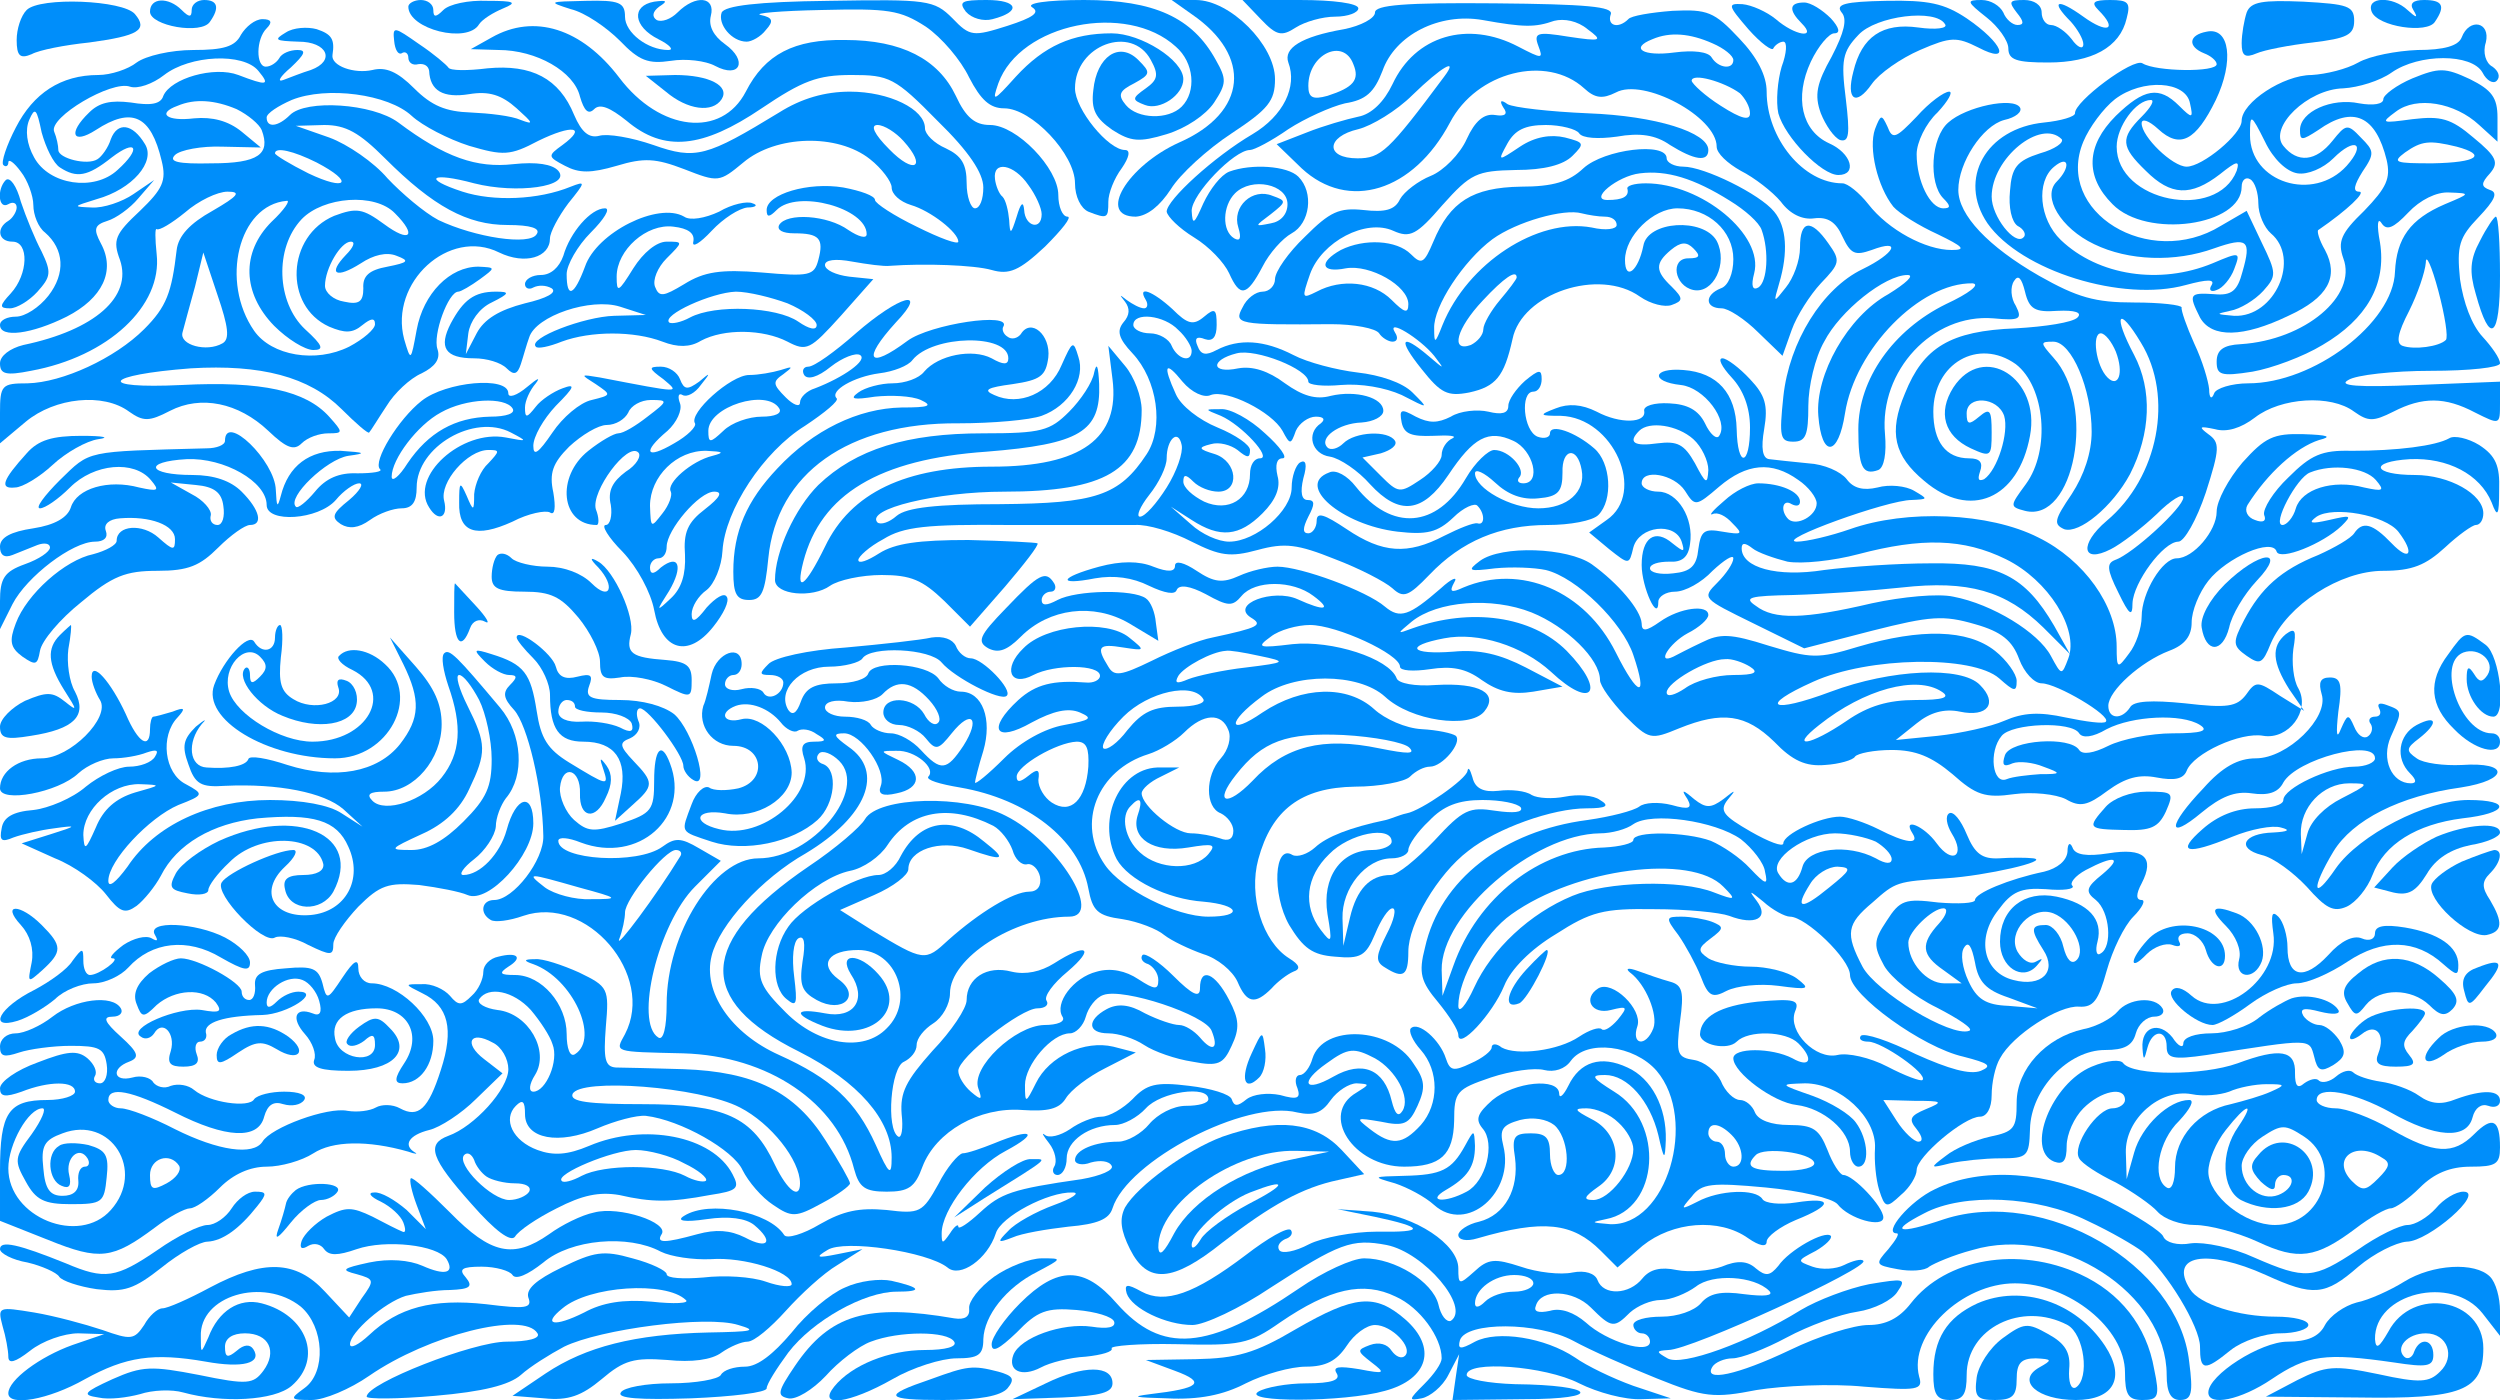  <svg  version="1.0" xmlns="http://www.w3.org/2000/svg"  width="300pt" height="168pt" viewBox="0 0 300 168"  preserveAspectRatio="xMidYMid meet">  <g transform="translate(0,168) scale(0.1,-0.1)" fill="#008efa" stroke="none"> <path d="M32 1668 c-7 -7 -12 -23 -12 -36 0 -19 4 -23 18 -17 9 5 40 11 69 14 59 8 71 15 55 34 -14 17 -114 21 -130 5z"/> <path d="M180 1666 c0 -17 62 -28 72 -12 12 17 9 26 -7 26 -8 0 -15 -5 -15 -12 0 -9 -3 -9 -12 0 -16 16 -38 15 -38 -2z"/> <path d="M490 1672 c0 -27 71 -45 85 -21 4 6 17 14 29 19 17 7 14 9 -19 9 -23 1 -46 -4 -53 -11 -9 -9 -12 -9 -12 0 0 7 -7 12 -15 12 -8 0 -15 -4 -15 -8z"/> <path d="M685 1669 c17 -4 43 -22 59 -38 23 -24 34 -28 61 -24 18 3 42 0 53 -6 30 -16 40 6 12 26 -14 10 -20 22 -17 34 6 23 -18 26 -40 4 -8 -8 -19 -12 -25 -9 -6 4 -5 10 3 16 11 7 9 8 -6 6 -28 -5 -25 -30 5 -45 14 -7 19 -13 12 -13 -25 0 -52 21 -52 40 0 17 -7 20 -47 19 -45 -1 -46 -1 -18 -10z"/> <path d="M866 1665 c-5 -14 12 -35 30 -35 6 0 17 6 23 14 10 11 8 15 -6 18 -10 2 23 5 73 6 80 2 94 0 125 -20 19 -13 42 -40 52 -61 14 -27 25 -37 42 -37 33 0 85 -55 85 -90 0 -16 7 -30 16 -34 23 -9 24 -8 24 12 0 10 7 28 16 40 9 13 11 22 4 22 -20 0 -60 49 -60 74 0 52 68 77 91 34 10 -18 8 -24 -6 -34 -17 -12 -17 -14 -1 -20 18 -7 46 12 46 31 0 23 -51 55 -86 55 -47 0 -81 -15 -115 -52 -27 -30 -29 -31 -21 -8 26 72 154 98 213 44 22 -19 25 -54 7 -72 -16 -16 -53 -15 -67 2 -10 12 -8 17 10 26 20 11 20 13 5 28 -23 23 -50 4 -54 -36 -3 -24 3 -34 23 -48 22 -14 32 -15 65 -5 23 7 47 23 57 38 15 23 15 28 2 51 -28 51 -74 72 -158 72 -46 0 -71 -4 -62 -9 9 -6 1 -12 -30 -22 -41 -13 -45 -13 -66 9 -22 22 -30 23 -148 21 -87 -1 -125 -6 -129 -14z"/> <path d="M1159 1666 c7 -8 21 -12 32 -9 35 9 31 23 -7 23 -30 0 -34 -2 -25 -14z"/> <path d="M1430 1663 c73 -50 67 -118 -15 -154 -62 -28 -99 -89 -52 -89 14 1 29 13 42 33 11 18 44 48 73 67 44 29 52 39 52 65 0 41 -54 95 -95 95 l-29 0 24 -17z"/> <path d="M1513 1657 c19 -20 25 -21 42 -10 11 7 32 13 47 13 16 0 28 5 28 10 0 6 -30 10 -70 10 l-69 0 22 -23z"/> <path d="M1650 1665 c0 -7 -17 -16 -37 -20 -52 -9 -73 -23 -67 -40 11 -29 -6 -64 -43 -86 -46 -27 -103 -79 -103 -93 1 -6 15 -20 33 -31 18 -11 36 -30 42 -43 13 -29 21 -28 40 8 8 16 24 34 35 40 22 12 27 49 8 68 -13 13 -56 16 -83 6 -10 -4 -23 -21 -31 -38 -11 -25 -13 -27 -14 -9 0 20 51 73 70 73 5 0 26 11 46 25 20 13 51 27 68 31 25 4 35 13 45 39 15 43 68 70 120 61 50 -9 63 -9 86 -1 12 3 28 0 40 -10 19 -14 17 -15 -23 -9 -37 6 -42 5 -36 -11 6 -16 5 -16 -24 -1 -61 32 -124 13 -151 -45 -10 -21 -25 -36 -41 -39 -14 -3 -42 -11 -62 -19 l-36 -14 30 -29 c56 -52 134 -28 178 55 32 61 116 82 161 41 13 -12 22 -13 38 -5 33 18 121 -29 121 -65 0 -8 13 -20 29 -29 16 -8 38 -25 48 -37 11 -15 26 -22 40 -20 16 2 26 -4 34 -22 10 -21 15 -23 35 -16 37 14 28 -4 -11 -23 -48 -23 -88 -87 -95 -153 -5 -48 -4 -54 12 -54 15 0 18 8 18 43 0 23 8 58 19 77 19 37 73 80 100 80 9 0 -2 -10 -23 -23 -49 -27 -88 -97 -84 -146 4 -51 24 -49 32 3 12 77 90 157 153 156 10 -1 -4 -12 -32 -25 -63 -31 -105 -90 -105 -150 0 -45 5 -56 24 -49 7 3 10 20 8 43 -7 76 57 145 130 139 32 -3 35 -1 27 15 -6 9 -7 23 -2 30 5 8 9 3 13 -13 5 -21 12 -25 39 -23 21 1 30 -2 24 -8 -6 -6 -39 -11 -74 -13 -79 -3 -111 -23 -133 -78 -20 -47 -13 -75 23 -105 55 -47 113 -22 127 54 13 69 -56 113 -92 58 -19 -30 -11 -58 21 -73 24 -11 25 -10 25 19 0 27 -2 30 -15 19 -12 -10 -15 -10 -15 4 0 22 37 20 45 -3 6 -20 -8 -65 -24 -76 -7 -3 -8 0 -5 9 4 11 0 16 -13 16 -28 0 -43 20 -43 56 0 58 54 89 99 57 35 -27 42 -103 12 -144 -19 -26 -20 -27 -1 -32 59 -15 86 127 34 184 -16 18 -16 19 0 19 22 0 46 -57 46 -108 0 -25 -9 -52 -24 -75 -21 -31 -22 -36 -9 -42 18 -6 58 27 79 66 25 49 27 101 5 143 -26 49 -19 60 8 15 40 -65 21 -162 -41 -214 -33 -28 -30 -52 5 -34 12 6 37 25 55 42 17 17 32 26 32 20 0 -12 -61 -68 -82 -75 -10 -4 -10 -11 4 -39 13 -27 17 -30 17 -13 1 25 37 74 55 74 7 0 22 26 33 59 17 53 17 60 3 70 -12 9 -11 10 8 6 14 -4 31 1 48 14 31 24 91 28 119 7 17 -12 23 -12 47 0 35 18 62 18 98 -1 30 -15 30 -15 30 11 l0 26 -100 -4 c-71 -3 -95 -1 -82 6 9 6 54 11 99 11 46 0 83 4 83 9 0 6 -10 20 -21 32 -13 14 -23 41 -27 69 -4 40 -1 50 22 74 20 21 24 30 14 33 -11 4 -11 8 0 20 11 13 8 20 -20 43 -27 23 -39 26 -73 22 -37 -5 -39 -5 -20 9 25 19 71 11 100 -16 l22 -20 0 29 c0 24 -7 33 -33 46 -30 14 -37 14 -69 1 -19 -8 -35 -20 -35 -25 0 -6 -12 -8 -29 -5 -33 7 -71 -10 -71 -32 0 -13 2 -13 22 0 42 30 69 17 82 -36 5 -22 0 -33 -27 -61 -28 -27 -32 -37 -25 -57 17 -45 -46 -98 -123 -103 -21 -1 -29 -7 -29 -21 0 -16 5 -18 43 -12 23 4 61 18 84 32 53 31 77 73 69 123 -4 21 -3 31 2 23 6 -9 14 -6 32 13 14 15 34 25 49 24 26 -1 26 -1 -5 -14 -42 -18 -58 -41 -60 -81 -2 -62 -98 -134 -176 -134 -20 0 -39 -6 -41 -12 -3 -8 -6 -6 -6 5 -1 10 -8 34 -18 55 -9 20 -16 40 -15 43 0 3 -25 6 -57 6 -47 0 -68 6 -114 32 -61 35 -97 73 -97 103 0 33 29 77 55 84 14 3 22 10 19 15 -8 13 -65 1 -86 -18 -21 -18 -24 -73 -6 -91 9 -9 9 -12 0 -12 -16 0 -32 33 -32 65 0 14 11 37 25 50 13 14 19 25 14 25 -6 0 -24 -13 -39 -30 -25 -26 -29 -28 -35 -12 -7 15 -8 15 -15 -3 -8 -23 3 -69 22 -93 7 -8 31 -23 53 -33 31 -15 35 -19 17 -19 -31 0 -76 24 -100 55 -11 14 -25 25 -31 25 -47 0 -91 54 -91 110 0 19 -11 41 -33 64 -30 32 -38 35 -80 33 -26 -2 -50 -6 -53 -10 -12 -12 -26 -8 -21 6 3 9 -29 12 -139 13 -108 1 -144 -2 -144 -11z m405 -37 c14 -6 25 -15 25 -20 0 -12 -18 -10 -26 3 -4 7 -22 9 -45 6 -37 -5 -54 5 -26 16 21 9 45 7 72 -5z m-431 -25 c8 -19 0 -28 -31 -38 -18 -5 -23 -2 -23 12 0 38 42 58 54 26z m109 -15 c-67 -90 -76 -98 -104 -98 -39 0 -38 26 1 35 16 4 46 22 65 41 35 34 56 46 38 22z m355 -20 c6 -6 12 -16 12 -24 0 -9 -10 -7 -35 9 -19 12 -34 26 -35 30 0 10 39 -1 58 -15z m860 -64 c37 -10 25 -19 -29 -20 -45 0 -49 1 -33 13 20 14 29 15 62 7z m-1403 -69 c0 -12 -8 -21 -20 -23 -20 -4 -20 -4 0 11 19 15 19 16 2 22 -24 10 -49 -13 -41 -38 4 -13 2 -17 -5 -13 -15 9 -14 39 1 54 20 20 63 11 63 -13z m1390 -163 c-8 -8 -38 -12 -52 -7 -8 3 -6 15 8 42 10 20 19 46 20 58 0 11 7 -4 15 -34 8 -30 12 -56 9 -59z m-396 -14 c10 -26 3 -44 -10 -31 -14 14 -19 53 -8 53 5 0 13 -10 18 -22z"/> <path d="M2098 1645 c15 -17 29 -27 30 -23 2 4 8 8 12 8 5 0 4 -14 -2 -30 -5 -17 -7 -42 -4 -56 8 -29 52 -74 72 -74 23 0 16 26 -11 38 -33 15 -42 55 -22 98 9 19 22 34 28 34 8 0 6 7 -4 18 -10 10 -24 19 -32 19 -18 0 -19 -9 -3 -25 19 -19 -8 -15 -31 5 -11 9 -29 17 -40 18 -18 1 -18 -1 7 -30z"/> <path d="M2210 1665 c7 -8 3 -24 -12 -53 -18 -32 -21 -46 -13 -68 6 -15 16 -29 23 -32 11 -3 12 7 7 49 -6 47 -4 57 15 77 21 23 93 32 104 13 4 -5 -11 -7 -32 -4 -43 6 -68 -11 -78 -53 -9 -34 3 -42 22 -15 9 13 35 31 58 41 37 16 44 16 70 3 40 -21 30 5 -14 35 -27 18 -46 22 -97 21 -49 -1 -61 -4 -53 -14z"/> <path d="M2384 1659 c14 -11 26 -28 26 -37 0 -14 10 -17 48 -17 52 0 86 18 94 53 5 19 2 22 -20 22 -20 0 -23 -3 -14 -12 24 -24 11 -29 -18 -8 -32 23 -40 19 -15 -6 8 -9 15 -21 15 -27 0 -7 -7 -4 -14 6 -7 9 -18 17 -25 17 -6 0 -11 7 -11 15 0 9 -9 15 -21 15 -18 0 -19 -2 -9 -15 9 -11 9 -15 1 -15 -6 0 -14 7 -17 15 -4 8 -15 15 -26 15 -19 0 -18 -2 6 -21z"/> <path d="M2696 1665 c-3 -9 -6 -26 -6 -37 0 -15 4 -18 18 -12 9 4 40 10 67 13 41 5 50 9 50 26 0 18 -8 20 -61 23 -49 2 -63 0 -68 -13z"/> <path d="M2846 1666 c7 -18 67 -27 76 -12 13 19 9 26 -13 26 -13 0 -18 -4 -13 -12 6 -10 4 -10 -7 0 -18 17 -50 16 -43 -2z"/> <path d="M289 1638 c-7 -14 -21 -18 -57 -18 -27 0 -57 -7 -68 -15 -10 -8 -31 -15 -46 -15 -45 0 -78 -22 -99 -63 -11 -21 -18 -42 -15 -45 3 -3 6 -1 6 3 0 5 7 0 15 -11 8 -10 15 -29 15 -40 0 -12 6 -27 14 -33 23 -20 25 -49 4 -76 -11 -14 -28 -25 -39 -25 -10 0 -19 -4 -19 -10 0 -16 38 -11 80 10 43 22 59 55 41 88 -9 17 -8 22 8 27 10 3 27 15 37 27 l19 22 -25 -17 c-13 -9 -36 -17 -50 -16 -23 1 -23 1 6 10 43 12 71 45 58 66 -15 25 -33 27 -41 6 -3 -10 -11 -21 -16 -24 -12 -8 -47 1 -47 11 0 5 -2 15 -5 22 -7 17 69 62 91 54 9 -3 27 3 41 14 31 24 95 27 113 5 15 -18 10 -18 -24 -5 -29 11 -81 -4 -90 -25 -3 -10 -15 -12 -39 -8 -24 3 -38 0 -50 -12 -26 -25 -20 -39 8 -21 43 28 66 18 79 -37 6 -24 1 -34 -26 -60 -30 -28 -33 -35 -24 -59 15 -44 -30 -84 -116 -102 -16 -4 -28 -13 -28 -22 0 -13 7 -15 37 -9 93 17 158 78 151 140 -2 19 -2 32 0 30 3 -2 18 7 34 20 16 14 39 25 51 25 17 0 13 -5 -18 -23 -27 -15 -41 -30 -43 -47 -6 -51 -12 -68 -39 -95 -35 -35 -98 -64 -140 -65 -31 0 -33 -2 -33 -36 l0 -36 31 26 c35 29 93 35 124 12 17 -12 24 -12 49 1 37 19 82 10 118 -24 22 -21 31 -24 40 -15 7 7 21 12 32 12 18 0 18 1 1 20 -28 31 -80 43 -177 38 -104 -5 -94 12 11 20 84 5 142 -10 181 -49 17 -17 32 -30 33 -28 2 2 11 17 21 32 9 15 28 33 42 39 16 8 23 17 19 29 -6 17 13 69 25 69 3 0 15 7 26 15 19 14 19 14 -2 15 -34 0 -66 -32 -74 -76 -7 -38 -7 -38 -15 -11 -18 68 54 134 114 104 31 -15 61 -6 61 17 0 7 10 26 22 42 21 26 21 27 3 20 -39 -16 -93 -18 -130 -6 -49 16 -38 24 14 10 51 -13 117 -4 101 15 -7 8 -26 11 -54 8 -44 -5 -82 8 -138 50 -31 23 -111 28 -130 9 -14 -14 -28 -16 -28 -3 0 5 14 14 30 21 42 17 116 7 144 -19 13 -12 44 -28 69 -36 41 -12 49 -12 83 6 41 20 59 17 29 -5 -18 -13 -18 -14 3 -25 17 -9 31 -9 62 0 33 10 47 9 81 -4 41 -16 42 -16 71 8 39 33 113 35 152 4 14 -11 26 -27 26 -34 0 -8 10 -17 23 -21 24 -7 57 -33 57 -44 0 -4 -22 4 -50 18 -27 13 -50 28 -50 32 0 5 -17 11 -38 15 -42 7 -92 -8 -92 -27 0 -9 3 -9 12 0 25 25 108 2 108 -29 0 -6 -10 -3 -22 5 -25 18 -74 21 -83 6 -3 -6 4 -10 18 -10 30 0 36 -6 29 -32 -5 -19 -11 -20 -68 -15 -49 4 -69 1 -93 -14 -25 -15 -30 -16 -35 -3 -3 8 3 23 14 34 20 20 20 20 0 20 -12 0 -28 -13 -40 -32 -18 -29 -20 -30 -20 -10 0 32 36 64 68 60 18 -2 26 -8 24 -18 -2 -8 8 -2 22 13 14 15 33 27 43 28 10 0 13 3 6 5 -6 3 -25 -1 -40 -10 -17 -8 -35 -11 -42 -6 -31 18 -105 -19 -119 -60 -13 -35 -22 -39 -22 -9 0 11 13 34 29 50 16 16 24 29 17 29 -17 0 -42 -29 -50 -57 -5 -14 -15 -23 -27 -23 -10 0 -19 -5 -19 -11 0 -5 5 -7 10 -4 6 3 15 3 22 -1 7 -5 -6 -12 -32 -18 -31 -8 -49 -19 -58 -36 l-13 -25 3 25 c2 14 13 30 28 37 22 11 22 13 5 13 -26 0 -39 -10 -54 -38 -15 -29 -7 -42 28 -42 15 0 32 -5 39 -12 9 -9 13 -7 17 5 3 9 7 24 10 32 8 26 74 48 109 37 l31 -10 -38 -1 c-36 -1 -104 -27 -94 -37 2 -3 16 0 31 6 35 13 87 13 121 0 18 -7 33 -7 46 1 28 15 75 14 104 -1 23 -12 27 -10 64 31 l39 44 -29 3 c-16 2 -29 8 -29 14 0 6 12 8 33 4 17 -3 38 -6 45 -5 41 3 101 1 122 -5 21 -6 33 -1 64 28 20 20 33 36 27 36 -6 0 -11 12 -11 26 0 32 -50 84 -82 84 -18 0 -29 9 -41 35 -21 44 -65 67 -133 67 -61 1 -96 -17 -119 -62 -29 -56 -103 -48 -152 17 -45 59 -102 77 -153 48 l-25 -14 33 -1 c46 0 91 -26 98 -56 5 -17 10 -22 17 -15 7 7 19 2 39 -14 45 -38 91 -33 162 15 49 33 67 40 108 40 45 0 52 -3 103 -55 38 -37 55 -63 55 -80 0 -14 -4 -25 -10 -25 -5 0 -10 14 -10 30 0 23 -6 33 -25 42 -14 6 -25 17 -25 24 0 23 -43 44 -90 44 -30 0 -58 -8 -85 -25 -87 -53 -100 -57 -151 -39 -26 9 -55 14 -65 11 -12 -3 -21 4 -30 25 -18 44 -51 61 -104 56 -24 -3 -45 -3 -47 1 -2 3 -17 16 -35 28 -30 21 -32 22 -30 4 1 -11 5 -17 9 -15 4 3 8 0 8 -5 0 -6 5 -10 12 -8 7 1 12 -2 13 -8 1 -24 17 -33 48 -28 24 4 39 -1 57 -17 20 -18 21 -20 5 -14 -11 5 -38 8 -60 9 -30 1 -47 8 -68 29 -20 20 -34 26 -50 22 -22 -5 -50 5 -48 18 3 19 -1 25 -19 31 -11 3 -28 2 -37 -4 -15 -9 -13 -10 15 -11 35 0 45 -23 15 -34 -10 -3 -25 -9 -33 -12 -8 -3 -4 4 9 15 17 16 19 21 8 21 -9 0 -19 -4 -22 -10 -3 -5 -10 -10 -16 -10 -12 0 -12 33 1 46 7 7 6 11 -5 11 -9 0 -20 -9 -26 -19z m-5 -89 c14 -7 27 -18 30 -25 11 -29 -4 -40 -60 -40 -41 -1 -52 2 -44 10 6 6 32 11 57 10 l46 -1 -23 19 c-16 13 -35 18 -57 16 -33 -4 -45 6 -20 15 21 9 45 7 71 -4z m-212 -70 c20 -13 33 -11 62 12 30 23 36 11 7 -15 -28 -26 -82 -18 -100 15 -9 16 -11 33 -6 45 7 16 9 14 15 -15 5 -18 14 -37 22 -42z m390 11 c58 -58 99 -80 147 -80 28 0 40 -4 35 -11 -8 -14 -74 -4 -118 17 -17 9 -44 32 -61 50 -16 19 -48 41 -70 49 l-40 14 34 1 c26 0 42 -9 73 -40z m622 21 c29 -32 13 -41 -17 -10 -18 18 -23 29 -14 29 8 0 22 -9 31 -19z m-704 -26 c46 -24 36 -35 -10 -13 -22 11 -40 22 -40 24 0 8 22 3 50 -11z m854 -27 c9 -12 16 -28 16 -35 0 -20 -20 -15 -21 5 -1 11 -4 9 -9 -8 -7 -22 -8 -22 -9 -4 -1 11 -4 24 -8 28 -4 3 -8 13 -9 21 -3 23 23 18 40 -7z m-908 -44 c-37 -37 -35 -86 3 -125 16 -16 37 -29 47 -29 13 0 12 5 -10 25 -34 32 -37 97 -4 132 26 27 88 32 112 7 27 -27 18 -36 -13 -13 -26 19 -33 20 -60 10 -57 -24 -61 -108 -6 -133 19 -8 28 -8 40 2 10 8 15 9 15 1 0 -6 -14 -18 -31 -27 -40 -20 -93 -11 -114 19 -41 59 -19 151 39 156 5 1 -3 -11 -18 -25z m89 -40 c-22 -23 -12 -29 18 -10 15 10 31 14 43 9 16 -6 14 -8 -11 -13 -22 -4 -30 -11 -29 -26 0 -16 -5 -20 -23 -16 -13 2 -23 11 -23 19 0 21 19 53 31 53 6 0 3 -7 -6 -16z m-148 -106 c-19 -11 -52 -2 -48 13 2 8 9 33 15 55 l10 41 17 -51 c13 -38 15 -53 6 -58z m678 48 c19 -8 35 -20 35 -26 0 -7 -9 -5 -22 4 -26 18 -100 21 -130 5 -11 -6 -22 -8 -25 -6 -9 9 51 36 80 37 15 0 43 -7 62 -14z"/> <path d="M2648 1642 c-22 -4 -23 -18 -3 -26 8 -3 15 -9 15 -13 0 -10 -73 -9 -89 1 -11 7 -82 -46 -81 -60 0 -4 -17 -9 -37 -11 -70 -7 -104 -68 -68 -121 40 -57 162 -95 238 -74 26 7 35 7 31 0 -4 -6 -1 -9 6 -6 7 2 17 14 21 25 8 21 7 21 -26 7 -63 -26 -137 -15 -182 28 -26 25 -30 70 -8 88 18 15 20 -1 3 -18 -18 -18 5 -56 45 -75 41 -20 97 -22 144 -5 40 14 45 10 34 -28 -6 -23 -13 -29 -34 -27 -30 2 -31 0 -17 -28 14 -25 52 -24 106 2 48 22 61 47 44 79 -7 12 -10 23 -8 24 35 24 58 46 49 46 -8 0 -6 8 4 24 15 22 14 25 -2 41 -16 17 -18 16 -34 -4 -20 -25 -42 -27 -59 -6 -18 22 29 68 72 69 18 1 44 9 58 19 33 23 96 23 109 0 5 -10 13 -14 17 -10 5 5 2 12 -5 17 -8 4 -12 17 -8 29 6 25 -20 30 -29 6 -4 -10 -21 -15 -53 -15 -25 -1 -57 -7 -71 -15 -14 -8 -39 -14 -56 -15 -34 0 -84 -33 -84 -55 0 -16 -47 -55 -66 -55 -17 0 -54 36 -54 52 0 6 8 4 20 -7 26 -24 45 -14 69 35 22 46 17 88 -11 82z m-20 -86 c4 -18 3 -19 -13 -3 -24 24 -42 21 -76 -12 -36 -36 -37 -73 -4 -106 41 -42 155 -26 155 21 0 8 5 12 10 9 6 -3 10 -17 10 -29 0 -13 7 -29 15 -36 36 -30 5 -101 -44 -99 -22 2 -23 2 -5 6 12 2 30 13 40 24 16 18 16 21 -2 58 l-18 38 -31 -18 c-86 -53 -200 17 -165 101 7 17 24 40 38 51 33 25 85 22 90 -5z m-58 -16 c-26 -26 -25 -36 5 -65 30 -30 54 -31 89 -4 20 16 24 17 20 4 -24 -61 -144 -37 -144 29 0 24 23 56 41 56 5 0 0 -9 -11 -20z m187 -68 c12 -2 31 6 43 18 26 26 40 18 16 -9 -40 -44 -116 -20 -116 37 0 26 1 26 18 -8 10 -21 26 -36 39 -38z m-283 41 c3 -4 -8 -12 -26 -17 -28 -9 -34 -17 -36 -45 -2 -20 2 -37 9 -42 8 -4 11 -11 7 -14 -10 -10 -38 25 -38 49 0 46 59 94 84 69z"/> <path d="M799 1570 c26 -22 56 -26 67 -9 10 16 -15 29 -56 29 l-35 -1 24 -19z"/> <path d="M1804 1551 c6 -8 2 -11 -10 -9 -13 2 -24 -7 -34 -29 -8 -18 -28 -38 -43 -44 -15 -6 -32 -19 -37 -28 -6 -13 -18 -16 -44 -13 -29 3 -40 -2 -70 -32 -20 -19 -36 -42 -36 -51 0 -8 -7 -15 -15 -15 -8 0 -19 -8 -24 -19 -11 -20 -5 -21 106 -20 28 0 54 -5 58 -11 3 -5 11 -10 16 -10 6 0 7 5 3 11 -11 18 30 -7 47 -28 13 -17 13 -17 -7 0 -33 28 -37 20 -8 -16 23 -29 31 -33 57 -28 32 7 42 19 52 64 11 55 104 86 153 51 13 -9 30 -13 38 -10 14 5 14 8 0 22 -20 19 -20 28 -1 44 12 10 19 10 27 2 9 -9 8 -12 -6 -12 -22 0 -17 -33 6 -38 24 -5 42 32 28 59 -16 28 -83 24 -88 -6 -6 -30 -22 -43 -22 -17 0 29 34 62 63 62 37 0 67 -27 67 -61 0 -17 -6 -32 -15 -35 -20 -8 -19 -24 1 -24 8 0 28 -13 44 -29 l29 -28 11 31 c6 17 22 42 35 56 23 24 24 27 9 48 -21 30 -34 28 -34 -5 0 -16 -8 -37 -17 -48 -15 -19 -15 -19 -8 5 11 37 9 68 -6 86 -17 21 -84 54 -109 54 -11 0 -20 5 -20 10 0 20 -75 11 -100 -12 -17 -16 -36 -22 -75 -22 -58 -1 -85 -18 -105 -66 -11 -26 -14 -28 -27 -15 -17 17 -56 19 -84 5 -27 -15 -24 -28 6 -22 29 5 75 -21 75 -43 0 -12 -5 -10 -20 5 -22 22 -60 26 -90 10 -18 -9 -18 -8 -8 21 14 39 67 67 100 52 20 -9 28 -5 59 31 34 38 41 41 88 42 34 0 57 6 68 17 15 15 14 16 -9 22 -17 4 -36 1 -54 -11 -27 -18 -27 -18 -15 4 9 16 21 22 46 22 18 0 37 -5 40 -10 4 -6 23 -7 45 -4 28 5 47 2 64 -10 29 -18 46 -21 46 -6 0 21 -63 41 -144 44 -47 2 -90 7 -97 11 -8 6 -10 4 -5 -4z m272 -112 c18 -11 35 -26 38 -35 9 -25 7 -62 -4 -69 -7 -4 -9 2 -5 17 12 46 -63 108 -130 108 -14 0 -24 -3 -22 -7 2 -9 -6 -13 -24 -13 -23 0 12 29 39 32 32 4 65 -6 108 -33z m-150 -19 c8 0 14 -4 14 -10 0 -5 -13 -7 -30 -3 -65 12 -149 -43 -179 -117 -9 -23 -10 -23 -10 -4 -1 26 35 81 70 107 29 21 86 37 107 31 8 -2 20 -4 28 -4z m-106 -73 c0 -2 -9 -14 -20 -27 -11 -13 -20 -29 -20 -35 0 -7 -7 -15 -15 -19 -25 -9 -17 20 14 53 26 28 41 38 41 28z"/> <path d="M7 1464 c-11 -11 -9 -36 3 -29 5 3 10 2 10 -4 0 -5 -5 -13 -10 -16 -15 -9 -12 -25 5 -25 20 0 19 -39 -2 -62 -14 -15 -14 -18 -1 -18 8 0 23 9 33 20 16 18 17 23 5 48 -8 15 -19 42 -25 60 -5 19 -13 30 -18 26z"/> <path d="M2976 1391 c-12 -22 -13 -37 -5 -64 17 -62 29 -53 29 22 0 39 -2 71 -5 71 -2 0 -11 -13 -19 -29z"/> <path d="M1350 1318 c6 -8 6 -16 -2 -25 -8 -10 -6 -19 11 -37 30 -32 38 -89 17 -121 -33 -50 -61 -59 -176 -60 -76 0 -112 -4 -124 -14 -9 -8 -19 -11 -23 -8 -15 16 71 37 152 37 121 0 165 26 165 98 0 16 -9 40 -20 53 l-20 24 5 -40 c9 -71 -37 -105 -145 -105 -103 0 -169 -31 -200 -96 -24 -49 -36 -57 -26 -18 21 81 91 123 220 132 112 9 137 24 135 81 -1 22 -3 27 -6 14 -2 -12 -16 -33 -30 -47 -23 -23 -33 -26 -103 -26 -92 0 -153 -19 -198 -62 -28 -28 -52 -80 -52 -114 0 -18 45 -22 66 -7 10 7 38 13 62 13 35 0 49 -6 75 -31 l31 -31 42 48 c23 27 41 50 39 52 -1 1 -39 3 -83 4 -60 0 -88 -4 -107 -16 -14 -9 -25 -13 -25 -8 0 4 13 16 30 25 24 15 52 18 152 17 68 0 135 0 150 0 15 1 45 -8 68 -20 34 -17 46 -19 79 -10 33 9 48 7 93 -11 29 -11 60 -27 69 -35 13 -12 19 -10 44 16 39 41 85 60 142 60 27 0 54 5 61 12 18 18 15 63 -5 80 -23 20 -53 30 -53 18 0 -5 -7 -7 -15 -4 -17 7 -21 54 -5 54 6 0 10 7 10 15 0 12 -3 12 -20 -2 -11 -10 -20 -23 -20 -30 0 -9 -8 -11 -24 -7 -13 3 -34 1 -45 -6 -16 -8 -26 -8 -42 0 -18 10 -20 9 -17 -7 3 -14 12 -17 38 -16 19 1 29 0 23 -3 -7 -3 -13 -12 -13 -20 0 -7 -12 -21 -26 -30 -24 -16 -26 -16 -47 5 l-22 22 22 5 c13 4 20 10 17 15 -8 13 -48 11 -62 -3 -6 -6 -15 -9 -19 -5 -11 11 13 29 41 30 14 1 26 7 26 14 0 16 -33 25 -63 18 -18 -5 -34 0 -55 15 -20 15 -39 21 -56 18 -33 -7 -34 10 -2 18 23 6 86 -19 86 -34 0 -4 18 -6 39 -4 24 2 53 -3 73 -12 33 -17 33 -17 13 3 -12 12 -39 21 -66 24 -25 3 -60 12 -77 21 -35 18 -65 20 -92 6 -13 -7 -19 -6 -23 5 -4 9 -1 12 9 8 9 -3 14 2 14 17 0 19 -2 21 -15 10 -13 -11 -20 -9 -38 9 -24 22 -43 29 -32 11 3 -5 2 -10 -2 -10 -5 0 -14 5 -21 10 -9 7 -9 7 -2 -2z m64 -34 c9 -8 16 -20 16 -25 0 -15 -17 -10 -24 6 -3 8 -15 15 -26 15 -11 0 -20 5 -20 10 0 16 37 12 54 -6z m39 -78 c19 7 73 -20 86 -43 9 -17 10 -17 16 0 4 9 15 17 24 17 9 0 12 -3 6 -8 -18 -12 -11 -37 11 -40 12 -2 34 -17 48 -33 35 -38 63 -35 94 11 30 45 48 55 78 41 24 -11 34 -51 12 -51 -6 0 -8 3 -5 7 9 9 -12 33 -30 33 -7 0 -23 -15 -34 -34 -35 -60 -89 -64 -132 -10 -10 13 -24 21 -32 17 -41 -15 15 -63 82 -71 35 -4 48 -1 67 17 12 12 26 18 29 14 9 -9 9 -24 0 -21 -5 1 -22 -6 -40 -15 -44 -23 -74 -21 -117 8 -27 18 -36 21 -36 10 0 -8 -5 -15 -10 -15 -7 0 -7 6 0 20 8 15 8 20 -1 20 -7 0 -9 9 -5 26 5 17 3 23 -4 19 -5 -3 -10 -17 -10 -30 0 -28 -43 -65 -75 -65 -13 0 -33 9 -46 21 l-24 21 25 -16 c34 -22 57 -20 85 8 16 16 22 31 18 45 -3 13 -1 21 6 21 7 0 -3 14 -21 30 -18 17 -42 30 -53 29 -20 0 -20 0 0 -8 25 -11 62 -51 47 -51 -7 0 -12 -8 -12 -19 0 -30 -26 -46 -55 -33 -14 7 -25 17 -25 24 0 9 3 9 12 0 7 -7 20 -12 30 -12 26 0 23 36 -4 45 -20 6 -21 8 -5 12 10 3 24 -1 32 -7 12 -10 15 -10 15 0 0 6 -17 18 -39 27 -22 9 -44 26 -50 40 -16 35 -13 41 8 15 11 -13 26 -20 34 -16z m-53 -111 c-12 -19 -26 -35 -32 -35 -5 0 0 12 11 26 12 15 21 34 21 44 0 23 14 36 18 16 2 -9 -6 -32 -18 -51z m498 21 c5 -26 -17 -46 -52 -46 -33 0 -76 24 -76 42 0 6 11 1 24 -11 16 -15 33 -21 52 -19 24 2 29 8 29 31 -1 29 18 32 23 3z"/> <path d="M1027 1280 c-25 -22 -50 -40 -57 -40 -6 0 -8 -5 -5 -10 4 -6 16 -3 32 10 14 11 30 17 35 14 10 -6 -20 -27 -54 -40 -10 -3 -18 -11 -18 -17 0 -6 -8 -3 -17 6 -16 16 -16 19 -3 28 12 9 12 10 -3 5 -10 -3 -27 -6 -38 -6 -22 0 -73 -46 -65 -58 2 -4 -9 -15 -25 -24 -34 -20 -39 -11 -8 15 11 10 18 25 15 33 -3 8 -2 13 3 10 5 -3 15 2 22 12 12 15 12 16 -2 4 -14 -10 -18 -10 -23 3 -3 8 -13 15 -23 15 -15 0 -15 -2 3 -15 20 -17 23 -17 -76 2 -24 4 -24 4 -5 -8 19 -13 19 -13 -5 -19 -14 -3 -35 -21 -47 -39 -17 -25 -23 -29 -23 -16 0 11 12 32 27 48 23 23 24 27 8 21 -11 -4 -26 -14 -32 -22 -11 -14 -13 -14 -13 -1 0 8 6 21 13 29 6 8 2 6 -10 -4 -13 -11 -23 -14 -23 -8 0 21 -75 14 -104 -9 -28 -22 -59 -73 -50 -82 4 -3 -9 -5 -27 -5 -22 1 -38 -6 -51 -22 -10 -12 -21 -21 -23 -18 -11 11 37 57 63 61 22 3 21 4 -9 6 -38 1 -63 -18 -72 -54 -4 -15 -5 -14 -6 7 -1 35 -61 93 -61 59 0 -5 -10 -9 -22 -9 -147 -4 -139 -2 -176 -38 -19 -19 -30 -34 -24 -34 6 0 22 11 36 25 29 29 77 33 97 9 11 -13 9 -14 -14 -9 -37 10 -75 -1 -82 -24 -4 -12 -19 -21 -45 -25 -27 -4 -40 -11 -40 -22 0 -10 5 -14 15 -10 8 3 22 9 30 12 8 3 15 2 15 -3 0 -5 -13 -14 -30 -20 -25 -9 -30 -17 -30 -45 l0 -33 15 30 c17 33 72 75 99 75 11 0 16 5 13 13 -3 8 4 14 17 15 36 3 66 -8 66 -25 0 -14 -2 -14 -20 2 -19 17 -50 15 -50 -4 0 -5 -13 -12 -28 -16 -34 -7 -80 -48 -93 -83 -8 -21 -7 -29 8 -40 16 -11 18 -10 21 7 2 12 24 38 49 58 38 32 54 38 92 38 37 0 51 6 73 28 15 15 32 27 38 27 16 0 12 18 -10 40 -13 13 -33 20 -59 20 -54 0 -60 16 -7 19 45 2 96 -27 96 -55 0 -22 62 -18 83 6 9 11 22 20 28 20 6 0 1 -9 -12 -20 -20 -16 -22 -21 -10 -29 10 -6 21 -5 35 5 11 8 28 14 38 14 13 0 18 8 18 25 0 49 69 89 113 66 21 -11 20 -11 -6 -6 -53 10 -116 -47 -92 -84 11 -18 23 -12 18 8 -6 22 28 61 53 61 14 0 14 -1 0 -16 -9 -8 -16 -25 -17 -37 0 -21 -1 -21 -9 -2 -8 18 -9 17 -9 -8 -1 -36 20 -43 64 -23 19 10 40 14 45 11 6 -4 7 6 4 24 -5 23 -1 35 19 55 15 14 35 26 45 26 11 0 22 7 26 15 3 8 15 15 27 15 21 0 21 -1 -4 -20 -14 -11 -29 -20 -35 -20 -5 0 -21 -9 -36 -21 -39 -31 -33 -89 10 -89 3 0 3 9 -1 19 -6 21 38 81 51 68 4 -4 -2 -15 -15 -23 -16 -12 -22 -23 -18 -40 2 -13 -1 -24 -6 -24 -6 0 3 -15 20 -32 18 -19 34 -49 38 -70 9 -49 41 -58 71 -20 12 15 20 31 16 36 -3 5 -13 -1 -24 -13 -13 -17 -18 -19 -18 -8 0 9 8 22 18 29 9 7 18 28 19 47 3 49 49 119 99 150 24 16 41 30 38 33 -9 9 21 26 51 30 17 2 35 9 40 16 24 30 115 32 115 2 0 -8 -6 -8 -20 0 -23 12 -64 4 -81 -16 -6 -8 -23 -14 -38 -14 -14 0 -33 -5 -41 -11 -11 -8 -6 -9 20 -5 19 2 44 1 55 -4 15 -7 10 -9 -23 -9 -52 -1 -106 -27 -149 -73 -37 -39 -53 -76 -53 -124 0 -27 4 -34 19 -34 15 0 19 9 23 50 10 102 96 163 228 162 41 0 86 4 100 9 33 12 53 45 44 71 -6 20 -7 19 -20 -10 -14 -34 -51 -50 -81 -36 -14 6 -8 9 22 13 34 5 40 10 43 32 3 27 -21 48 -33 28 -4 -5 -11 -7 -16 -3 -5 3 -7 9 -5 12 11 18 -88 3 -115 -17 -47 -35 -55 -23 -14 22 40 42 5 33 -48 -13z m-412 -90 c4 -6 -7 -10 -27 -10 -42 -1 -74 -19 -99 -56 -10 -16 -19 -23 -19 -16 0 21 31 62 59 77 30 17 77 19 86 5z m320 0 c4 -6 -5 -10 -21 -10 -15 0 -36 -7 -46 -17 -16 -15 -18 -15 -18 0 0 29 70 51 85 27z m-80 -57 c-25 -6 -56 -33 -50 -43 2 -4 -2 -16 -10 -26 -14 -18 -14 -18 -15 9 0 35 32 67 68 66 20 -1 22 -2 7 -6z m-587 -60 c2 -13 -1 -23 -7 -23 -6 0 -10 5 -8 12 1 6 -9 18 -23 25 l-25 14 30 -3 c22 -2 31 -9 33 -25z m578 -4 c-21 -16 -26 -28 -24 -55 1 -23 -4 -40 -17 -52 -18 -17 -18 -16 -2 9 17 29 12 45 -10 28 -9 -9 -13 -8 -13 0 0 6 5 11 10 11 6 0 10 6 10 14 0 20 39 66 57 66 11 0 7 -7 -11 -21z"/> <path d="M2078 1227 c14 -15 22 -36 22 -60 0 -47 -15 -49 -16 -2 -1 43 -23 68 -64 71 -37 3 -40 -14 -3 -18 28 -3 58 -43 46 -61 -3 -5 -11 2 -17 15 -8 16 -21 23 -43 24 -18 1 -31 -3 -30 -9 3 -15 -29 -16 -57 -1 -18 9 -34 10 -49 4 -21 -8 -20 -9 6 -9 63 -2 103 -92 55 -125 l-21 -15 24 -20 c24 -19 24 -19 29 2 7 26 50 31 58 7 4 -13 3 -13 -11 -2 -21 18 -37 7 -37 -26 0 -27 20 -70 20 -44 0 6 9 12 20 12 12 0 32 11 45 25 14 13 25 20 25 15 0 -6 -9 -19 -19 -29 -19 -19 -18 -19 43 -49 l61 -30 81 21 c71 18 86 19 124 8 32 -9 45 -20 53 -42 6 -16 18 -29 27 -29 18 0 84 -39 77 -46 -2 -3 -24 0 -48 5 -32 7 -51 6 -74 -4 -16 -7 -52 -15 -80 -18 l-50 -5 25 20 c16 13 33 18 52 14 33 -7 46 10 24 32 -22 23 -107 19 -179 -8 -72 -27 -88 -18 -21 12 66 30 191 32 223 4 18 -16 21 -17 21 -3 0 8 -12 25 -26 36 -33 26 -89 27 -164 5 -49 -15 -57 -14 -107 1 -47 15 -59 15 -81 4 -15 -7 -30 -15 -34 -17 -21 -10 -5 16 17 28 14 7 25 17 25 22 0 13 -34 9 -58 -8 -17 -12 -22 -12 -22 -2 -1 16 -28 48 -60 71 -29 20 -108 23 -134 4 -16 -12 -14 -13 18 -9 20 2 47 1 61 -2 37 -9 92 -63 105 -102 18 -53 6 -51 -21 3 -37 74 -114 107 -183 78 -15 -7 -17 -5 -11 6 5 8 -3 5 -16 -7 -38 -33 -49 -37 -67 -22 -22 19 -101 48 -129 48 -12 0 -33 -5 -46 -11 -20 -9 -30 -8 -51 6 -15 10 -26 13 -26 6 0 -7 -8 -8 -26 -1 -17 7 -39 7 -65 0 -48 -13 -51 -23 -5 -14 23 4 45 1 65 -9 19 -9 31 -11 33 -5 3 7 16 5 35 -5 27 -15 32 -15 43 -2 16 19 61 19 86 0 23 -17 14 -19 -19 -4 -29 13 -81 -6 -56 -22 15 -9 10 -12 -46 -24 -16 -3 -49 -16 -73 -28 -37 -18 -45 -19 -52 -7 -15 24 -12 28 18 23 26 -4 27 -4 7 12 -27 22 -100 15 -127 -13 -25 -24 -16 -47 12 -32 25 13 80 13 80 -1 0 -5 -8 -9 -17 -8 -39 3 -60 -2 -81 -21 -38 -35 -28 -52 16 -27 26 14 44 18 58 12 16 -7 13 -9 -19 -15 -23 -4 -52 -20 -72 -40 -19 -19 -35 -32 -35 -29 0 2 4 19 10 38 11 38 -1 71 -27 71 -9 0 -21 7 -27 16 -14 18 -78 22 -84 6 -2 -7 -19 -12 -38 -12 -26 0 -37 -5 -43 -22 -5 -14 -10 -17 -15 -10 -14 23 13 52 49 52 18 0 37 5 40 10 10 15 81 12 95 -5 15 -18 71 -47 78 -40 8 7 -29 45 -43 45 -7 0 -15 7 -18 15 -4 8 -15 12 -29 10 -13 -3 -59 -8 -103 -12 -45 -3 -86 -12 -93 -20 -11 -11 -11 -13 2 -13 9 0 16 -4 16 -9 0 -14 -18 -23 -24 -12 -3 5 -15 7 -26 4 -11 -3 -20 0 -20 6 0 6 5 11 10 11 6 0 10 6 10 13 0 25 -30 14 -36 -12 -3 -14 -7 -32 -10 -38 -7 -24 11 -48 36 -48 36 0 41 -42 6 -51 -14 -3 -30 -3 -35 1 -6 3 -16 -6 -21 -20 -13 -35 -15 -32 24 -45 40 -13 97 -1 127 26 21 19 25 60 7 67 -7 2 -10 8 -5 13 4 4 15 0 24 -9 35 -35 -32 -117 -97 -117 -53 0 -110 -90 -110 -175 0 -28 -4 -44 -10 -40 -29 18 0 137 44 181 l31 31 -26 15 c-22 13 -29 13 -44 2 -30 -22 -125 -16 -125 7 0 5 12 4 27 -2 69 -26 132 30 107 95 -10 27 -19 18 -19 -21 0 -35 -3 -39 -39 -51 -34 -11 -41 -10 -57 4 -10 9 -18 27 -17 39 3 29 25 22 24 -7 -1 -30 19 -33 31 -5 8 16 8 28 1 38 -8 11 -9 10 -4 -4 7 -21 5 -20 -41 8 -26 16 -34 29 -39 62 -7 45 -15 56 -54 68 -22 7 -23 6 -8 -9 9 -9 22 -16 29 -16 10 0 10 -3 1 -12 -9 -9 -8 -16 5 -30 16 -18 34 -93 35 -151 1 -29 -36 -77 -59 -77 -15 0 -18 -16 -4 -24 5 -3 22 -1 39 5 76 26 159 -71 122 -142 -12 -22 -15 -21 70 -23 102 -3 185 -59 205 -139 6 -22 13 -27 39 -27 26 0 34 5 43 30 16 42 68 72 120 68 30 -2 44 1 52 14 6 10 27 26 47 36 l37 19 -27 7 c-34 8 -77 -11 -93 -44 -12 -24 -13 -25 -13 -2 0 24 32 62 54 62 7 0 16 9 19 20 3 11 12 23 21 26 24 9 123 -24 130 -43 9 -22 1 -26 -14 -8 -7 8 -18 15 -25 15 -7 0 -25 6 -41 14 -19 11 -33 12 -46 5 -24 -13 -23 -29 2 -29 12 0 31 -6 43 -14 12 -8 38 -17 58 -20 31 -6 37 -3 47 19 10 21 9 32 -3 55 -17 33 -35 40 -35 14 0 -12 -9 -8 -32 15 -17 17 -34 28 -37 25 -3 -4 0 -9 7 -11 6 -3 12 -11 12 -19 0 -12 -4 -12 -24 1 -15 10 -33 14 -50 9 -28 -7 -51 -38 -41 -54 4 -6 -6 -10 -22 -10 -35 -1 -88 -51 -79 -76 5 -14 4 -15 -9 -4 -8 7 -15 18 -15 25 0 16 75 75 95 75 9 0 14 4 11 9 -4 5 8 21 25 35 34 29 23 35 -16 10 -16 -10 -34 -14 -51 -10 -30 8 -54 -8 -54 -34 0 -10 -18 -37 -41 -61 -32 -36 -39 -50 -37 -76 2 -17 0 -29 -4 -27 -15 9 -9 84 7 90 8 4 15 12 15 20 0 8 9 19 20 26 11 7 20 23 20 36 0 42 77 92 143 92 42 0 -14 90 -76 121 -50 26 -153 23 -169 -4 -5 -9 -35 -35 -68 -57 -132 -90 -136 -160 -11 -222 71 -36 111 -82 111 -127 0 -23 -3 -21 -19 15 -24 53 -54 80 -116 108 -58 26 -92 76 -81 119 9 37 60 93 113 123 73 44 95 98 51 128 -18 13 -19 16 -5 16 20 0 51 -44 44 -63 -4 -10 2 -13 19 -9 30 6 31 26 2 40 -23 11 -23 11 -2 11 22 1 48 -21 38 -31 -3 -4 14 -9 38 -13 81 -14 143 -62 154 -121 5 -27 11 -33 41 -37 19 -3 42 -12 50 -19 9 -7 30 -17 47 -23 17 -5 35 -20 41 -33 11 -26 21 -28 41 -8 7 8 19 17 26 20 9 3 8 8 -5 16 -32 20 -49 75 -37 119 16 59 51 86 116 87 30 0 60 6 66 12 7 7 17 12 24 12 15 0 39 29 31 37 -4 3 -22 7 -41 8 -19 1 -44 12 -57 24 -32 29 -86 28 -134 -4 -42 -29 -43 -12 -1 19 38 29 116 29 148 0 31 -29 101 -39 119 -18 18 22 -5 35 -58 32 -25 -2 -45 2 -47 8 -9 24 -78 46 -125 41 -41 -5 -44 -4 -26 9 10 8 32 14 47 14 32 0 108 -35 108 -50 0 -5 16 -6 36 -3 26 4 43 1 62 -13 20 -14 37 -18 62 -14 l35 6 -44 23 c-31 16 -56 22 -87 19 -52 -4 -59 7 -11 16 41 8 94 -9 128 -40 50 -47 67 -24 19 25 -42 42 -115 52 -185 27 -19 -7 -19 -7 -1 8 31 25 96 30 144 11 42 -17 82 -56 82 -81 0 -7 14 -26 30 -43 29 -29 31 -29 65 -15 52 21 80 17 114 -16 22 -23 38 -30 61 -28 17 1 34 6 36 10 3 4 23 8 44 8 29 0 48 -8 73 -29 28 -25 39 -29 74 -24 22 3 50 0 62 -6 17 -10 26 -8 50 10 22 16 38 20 59 16 21 -4 32 -2 36 8 8 21 65 47 92 42 30 -5 57 30 42 57 -6 10 -8 31 -6 47 4 23 2 26 -9 18 -18 -15 -16 -34 4 -66 l18 -26 -29 18 c-27 18 -29 18 -41 1 -11 -14 -22 -16 -73 -10 -40 4 -62 3 -66 -5 -10 -15 -26 -14 -26 2 0 18 39 53 73 66 19 7 27 18 27 34 0 14 9 36 20 50 22 28 77 52 82 35 4 -11 55 9 78 31 13 13 11 13 -15 7 -22 -5 -26 -4 -15 4 20 13 82 2 98 -18 20 -26 14 -37 -8 -14 -23 24 -35 27 -45 12 -4 -6 -23 -17 -43 -26 -45 -18 -69 -40 -89 -78 -14 -27 -14 -31 3 -43 16 -11 19 -10 29 15 20 46 83 87 135 87 35 0 51 7 74 28 16 15 33 27 37 27 5 0 9 6 9 14 0 23 -41 46 -82 46 -51 0 -56 16 -6 19 45 2 84 -18 98 -52 7 -19 9 -16 9 15 1 29 -4 41 -24 54 -13 8 -30 12 -36 8 -16 -9 -62 -15 -117 -15 -36 1 -49 -5 -76 -32 -18 -17 -31 -38 -29 -45 3 -7 -1 -10 -11 -6 -9 3 -13 11 -9 18 24 38 58 69 86 78 16 4 11 6 -19 7 -36 1 -46 -4 -73 -34 -17 -20 -31 -46 -31 -59 0 -23 -28 -56 -48 -56 -17 0 -42 -41 -42 -70 0 -14 -7 -34 -15 -44 -14 -19 -15 -19 -15 8 0 49 -39 104 -94 131 -59 30 -158 34 -226 10 -23 -8 -52 -15 -64 -15 -26 1 109 50 138 50 20 1 20 1 3 11 -10 6 -30 8 -44 4 -17 -4 -29 -1 -37 10 -7 9 -27 18 -46 19 -19 2 -40 4 -47 5 -8 1 -10 13 -6 36 5 29 1 41 -17 60 -13 14 -28 25 -33 25 -6 0 -1 -10 11 -23z m-46 -74 c10 -9 18 -26 18 -37 -1 -18 -3 -17 -16 8 -13 23 -21 27 -45 24 -28 -4 -36 1 -22 15 12 12 46 7 65 -10z m126 -49 c12 -8 22 -21 22 -28 0 -15 -24 -28 -34 -19 -10 10 -7 25 4 18 6 -3 10 -2 10 3 0 12 -24 22 -50 22 -10 0 -28 -9 -41 -21 -13 -11 -19 -18 -14 -16 6 3 16 -2 24 -11 13 -13 12 -14 -12 -10 -22 4 -26 1 -29 -21 -2 -20 -9 -27 -30 -29 -16 -2 -28 1 -28 6 0 5 10 8 23 8 15 -1 23 5 25 21 5 31 -15 63 -38 63 -11 0 -20 5 -20 10 0 18 39 11 52 -9 12 -19 13 -19 41 5 33 28 63 31 95 8z m693 0 c11 -13 9 -14 -14 -9 -38 10 -75 -2 -82 -25 -3 -11 -11 -20 -16 -20 -13 0 17 57 33 63 27 11 66 6 79 -9z m-706 -98 c17 -3 55 1 85 9 76 20 126 19 177 -6 51 -25 88 -84 75 -119 -8 -21 -8 -21 -21 3 -15 28 -70 62 -117 71 -18 4 -61 0 -98 -8 -81 -19 -117 -20 -139 -3 -15 10 -8 12 45 13 35 1 93 5 130 9 80 9 125 -4 170 -48 l32 -32 -19 34 c-35 60 -67 76 -148 75 -40 0 -97 -4 -128 -8 -57 -9 -99 3 -99 26 0 7 4 7 13 0 6 -5 26 -12 42 -16z m-634 -113 c34 -7 33 -8 -16 -14 -27 -3 -59 -10 -69 -14 -14 -6 -17 -5 -12 4 7 11 40 29 57 30 4 1 22 -2 40 -6z m589 -13 c11 -7 6 -10 -20 -10 -20 0 -46 -7 -58 -16 -12 -8 -22 -11 -22 -5 0 12 48 40 70 40 8 1 22 -4 30 -9z m-985 -40 c10 -11 15 -23 11 -27 -4 -5 -12 0 -17 10 -12 21 -49 23 -49 2 0 -8 8 -15 19 -15 10 0 25 -7 32 -16 12 -15 15 -14 31 6 24 30 35 18 14 -15 -20 -30 -27 -31 -51 -5 -10 11 -26 20 -36 20 -10 0 -21 5 -24 10 -3 6 -17 10 -31 10 -13 0 -24 5 -24 11 0 7 12 10 28 7 16 -2 34 2 41 9 17 18 35 16 56 -7z m1215 10 c11 -7 2 -10 -31 -10 -33 0 -57 -7 -83 -25 -44 -30 -70 -34 -33 -5 54 43 117 60 147 40z m-886 -9 c3 -5 -11 -9 -31 -9 -29 0 -42 -6 -60 -28 -12 -16 -25 -25 -29 -22 -3 4 7 21 24 38 30 30 84 42 96 21z m-507 -28 c6 -8 16 -13 20 -10 5 3 15 2 23 -4 12 -7 12 -9 -3 -9 -14 0 -17 -5 -12 -20 14 -44 -51 -98 -102 -85 -34 8 -28 25 7 19 38 -8 80 18 80 49 -1 33 -36 70 -60 64 -22 -6 -28 8 -7 16 17 6 40 -3 54 -20z m537 -9 c4 -9 0 -24 -9 -34 -19 -21 -19 -59 0 -66 8 -4 15 -13 15 -21 0 -10 -6 -13 -16 -9 -9 3 -24 6 -35 6 -19 0 -59 33 -59 48 0 5 10 14 23 20 l22 11 -22 0 c-48 2 -78 -61 -53 -110 14 -25 61 -48 104 -51 44 -4 48 -18 6 -18 -39 0 -104 33 -124 62 -35 50 -9 114 52 133 13 4 33 16 43 26 23 23 45 24 53 3z m1166 6 c11 -7 2 -10 -33 -10 -26 0 -61 -7 -77 -15 -18 -9 -31 -11 -35 -5 -11 17 -82 12 -89 -6 -4 -12 -2 -15 9 -10 8 3 25 1 37 -4 22 -8 22 -9 -4 -9 -14 -1 -33 -3 -40 -6 -17 -7 -22 33 -6 52 12 15 84 18 93 3 4 -6 16 -5 33 5 31 16 90 19 112 5z m-949 -27 c8 -8 -1 -8 -36 -1 -67 14 -113 3 -152 -39 -31 -32 -47 -27 -20 7 32 41 61 51 129 48 37 -2 73 -9 79 -15z m-385 -23 c-3 -40 -21 -58 -44 -43 -9 6 -16 18 -16 27 2 13 -1 14 -12 5 -10 -8 -14 -8 -14 -1 0 13 48 41 72 42 12 0 15 -8 14 -30z m59 -59 c-8 -27 19 -45 61 -38 30 5 34 4 24 -8 -17 -20 -59 -19 -82 2 -18 16 -24 44 -11 56 11 12 15 8 8 -12z m-173 -12 c9 -5 19 -18 23 -29 3 -11 11 -19 18 -17 6 1 13 -6 15 -15 2 -11 -3 -18 -13 -18 -19 0 -60 -25 -97 -58 -28 -26 -29 -26 -92 12 l-38 24 41 18 c23 10 41 24 41 31 0 23 38 36 72 24 43 -15 47 -13 19 9 -38 32 -77 26 -100 -17 -6 -13 -18 -23 -27 -23 -25 0 -92 -38 -108 -62 -20 -28 -21 -72 -2 -87 12 -10 13 -6 9 27 -3 23 -1 42 5 46 7 4 9 -5 5 -28 -4 -28 -1 -36 17 -46 31 -17 54 5 26 25 -24 18 -12 35 24 35 46 0 68 -61 34 -94 -28 -29 -82 -20 -121 19 -30 30 -35 40 -29 68 7 38 64 93 106 102 16 3 36 17 45 31 27 41 74 50 127 23z m-376 -37 c-28 -46 -78 -113 -73 -99 4 10 7 25 7 32 0 16 48 75 61 75 6 0 8 -4 5 -8z m-121 -37 c48 -13 49 -14 14 -14 -19 -1 -44 6 -55 14 -23 18 -22 18 41 0z"/> <path d="M1021 511 c20 -30 4 -54 -31 -47 -37 7 -39 -1 -3 -15 58 -22 104 21 67 62 -23 26 -49 26 -33 0z"/> <path d="M32 1136 c-29 -32 -33 -43 -14 -41 9 0 30 13 45 27 16 15 41 29 55 31 15 2 6 4 -20 4 -35 0 -52 -5 -66 -21z"/> <path d="M597 1014 c-4 -4 -7 -16 -7 -26 0 -14 8 -18 39 -18 32 0 44 -6 65 -31 14 -17 26 -41 26 -53 0 -19 4 -22 24 -19 14 3 39 -2 55 -10 30 -15 31 -15 31 7 0 17 -6 22 -31 24 -41 3 -48 8 -42 31 5 21 -20 76 -39 87 -10 6 -11 4 0 -7 21 -23 14 -41 -8 -19 -12 12 -33 20 -53 20 -18 0 -38 5 -43 10 -6 6 -13 7 -17 4z"/> <path d="M2670 979 c-19 -19 -30 -40 -28 -52 5 -31 25 -31 33 0 3 15 18 40 33 56 38 40 3 36 -38 -4z"/> <path d="M1207 950 c-32 -33 -35 -40 -21 -48 12 -6 22 -3 39 14 34 34 87 41 130 16 l35 -21 -3 22 c-1 12 -6 25 -12 29 -15 11 -83 10 -106 -2 -13 -7 -19 -7 -19 0 0 5 5 10 11 10 5 0 7 5 4 10 -10 16 -18 12 -58 -30z"/> <path d="M545 945 c0 -37 9 -46 19 -19 3 9 11 12 18 8 7 -4 2 5 -11 19 -14 15 -25 27 -25 27 -1 0 -1 -16 -1 -35z"/> <path d="M72 918 c-16 -16 -15 -34 5 -66 16 -25 16 -26 1 -14 -15 12 -22 12 -48 1 -16 -8 -30 -22 -30 -31 0 -14 7 -16 37 -11 52 8 68 24 53 53 -7 12 -10 35 -8 51 3 16 4 29 3 29 0 0 -6 -5 -13 -12z"/> <path d="M330 915 c0 -17 -16 -20 -25 -5 -7 11 -37 -22 -48 -52 -15 -41 63 -88 145 -88 64 0 103 74 60 113 -19 18 -44 22 -55 10 -4 -3 3 -11 16 -17 51 -26 18 -86 -48 -86 -38 0 -91 32 -100 60 -9 29 19 60 37 42 9 -9 9 -15 0 -24 -9 -9 -12 -9 -12 2 0 7 -3 11 -6 8 -11 -12 15 -45 45 -57 43 -18 85 -11 89 15 2 12 -4 24 -12 27 -10 4 -13 1 -10 -8 7 -19 -30 -29 -54 -14 -15 9 -18 20 -15 50 3 22 2 39 -1 39 -3 0 -6 -7 -6 -15z"/> <path d="M620 915 c0 -3 9 -14 20 -25 11 -11 20 -31 20 -44 0 -41 11 -56 40 -56 38 0 53 -22 45 -62 l-7 -33 21 19 c26 23 26 27 1 53 -17 18 -17 22 -4 27 9 4 14 13 10 21 -3 8 -2 15 2 15 10 0 52 -56 52 -69 0 -5 5 -13 12 -17 21 -13 -1 60 -23 79 -13 10 -38 17 -65 17 -36 0 -42 3 -37 17 5 13 2 15 -14 11 -15 -4 -23 0 -26 12 -4 16 -47 48 -47 35z m70 -83 c0 -4 14 -7 32 -7 17 0 33 -6 36 -13 3 -10 -1 -12 -14 -5 -11 5 -31 8 -46 7 -18 -1 -28 4 -28 12 0 8 5 14 10 14 6 0 10 -3 10 -8z"/> <path d="M2938 895 c-25 -33 -22 -62 7 -90 24 -25 55 -33 55 -15 0 6 -4 10 -10 10 -37 0 -67 84 -34 97 19 7 39 -11 29 -27 -6 -9 -10 -9 -16 1 -7 11 -9 9 -9 -6 0 -21 17 -45 32 -45 16 0 8 73 -9 86 -24 18 -25 17 -45 -11z"/> <path d="M484 883 c21 -43 20 -65 -4 -96 -27 -34 -78 -43 -135 -25 -24 8 -46 12 -47 7 -3 -8 -23 -12 -50 -10 -21 1 -24 30 -6 52 7 7 4 6 -7 -3 -15 -15 -17 -23 -9 -45 8 -24 15 -28 44 -26 64 3 119 -8 142 -28 l23 -21 -25 16 c-15 10 -47 16 -86 16 -73 0 -138 -30 -171 -80 -14 -19 -23 -26 -23 -17 0 24 49 76 84 91 31 12 31 13 9 25 -26 13 -31 58 -10 80 10 11 9 13 -6 7 -10 -3 -21 -6 -23 -6 -2 0 -4 -7 -4 -15 0 -25 -14 -17 -29 18 -18 39 -41 65 -41 45 0 -7 5 -20 10 -28 13 -21 -36 -70 -70 -70 -28 0 -50 -16 -50 -36 0 -18 70 -5 94 18 11 10 30 18 42 18 12 0 30 3 40 7 12 4 15 3 10 -5 -4 -7 -18 -12 -31 -12 -13 0 -36 -11 -52 -24 -16 -14 -45 -26 -63 -28 -25 -2 -36 -9 -38 -22 -3 -15 0 -17 14 -11 11 4 33 9 49 11 28 4 28 3 -4 -7 l-35 -11 40 -18 c23 -9 50 -29 61 -43 17 -22 23 -24 37 -14 9 7 22 23 29 36 19 38 62 63 116 69 67 6 95 -2 109 -34 18 -39 -3 -78 -45 -82 -45 -4 -63 28 -31 58 12 11 16 20 10 20 -20 0 -79 -27 -86 -39 -9 -14 50 -75 64 -66 6 3 24 0 40 -9 27 -13 30 -13 30 1 0 8 14 28 30 45 26 26 36 29 73 26 23 -3 49 -8 58 -12 25 -11 79 48 79 86 0 38 -21 33 -32 -8 -8 -29 -32 -54 -52 -54 -6 0 0 9 13 19 13 10 25 28 26 39 0 11 6 26 12 34 23 27 20 77 -7 109 -52 62 -61 71 -67 65 -4 -4 -1 -21 5 -39 17 -48 15 -81 -8 -110 -22 -28 -68 -43 -83 -28 -8 8 -3 11 14 11 36 0 69 39 69 81 0 24 -9 44 -31 69 l-31 35 16 -32z m91 -43 c8 -16 15 -48 15 -71 0 -33 -6 -47 -34 -75 -23 -23 -43 -34 -62 -34 -28 0 -27 1 12 19 27 12 46 30 57 54 21 44 21 54 -2 100 -10 20 -15 37 -10 37 5 0 15 -13 24 -30z m-413 -111 c-23 -7 -38 -20 -47 -42 -12 -27 -14 -29 -15 -9 0 31 34 62 68 61 26 -1 26 -1 -6 -10z"/> <path d="M2786 847 c9 -28 -41 -77 -79 -77 -21 0 -40 -10 -63 -36 -43 -45 -44 -64 -2 -29 23 19 40 26 60 23 20 -3 32 1 38 13 16 28 110 53 110 29 0 -5 -11 -10 -25 -10 -30 0 -85 -26 -85 -40 0 -6 -15 -10 -34 -10 -23 0 -45 -9 -63 -25 -32 -28 -20 -32 36 -9 22 9 48 14 58 11 12 -3 9 -5 -9 -6 -36 -1 -45 -19 -14 -27 14 -3 38 -21 54 -38 23 -26 32 -31 48 -24 11 5 25 22 31 38 14 37 53 61 108 68 55 6 60 22 7 22 -50 0 -131 -42 -159 -82 -28 -41 -30 -25 -3 20 23 38 80 67 153 77 58 9 59 31 1 27 -21 -1 -46 2 -54 8 -13 9 -13 12 3 24 23 18 22 29 -3 16 -22 -12 -26 -40 -8 -58 8 -8 8 -12 1 -12 -23 0 -36 29 -24 56 14 31 14 31 -5 38 -8 3 -12 2 -9 -4 3 -6 1 -10 -5 -10 -6 0 -9 -4 -5 -9 3 -5 1 -12 -4 -15 -5 -3 -12 2 -16 12 -7 16 -8 15 -16 -3 -5 -13 -6 -6 -3 21 5 33 3 41 -10 41 -12 0 -14 -6 -10 -20z m24 -125 c-20 -10 -37 -27 -41 -42 l-7 -25 -1 24 c-1 32 26 61 58 61 25 0 24 -1 -9 -18z"/> <path d="M1761 755 c-1 -10 -56 -48 -73 -51 -5 -1 -10 -3 -13 -4 -3 -1 -8 -3 -12 -4 -43 -9 -71 -20 -85 -33 -9 -8 -21 -12 -27 -9 -22 14 -25 -47 -4 -84 17 -28 28 -36 55 -38 31 -3 37 1 48 27 7 17 16 31 21 31 5 0 2 -14 -7 -31 -13 -26 -14 -33 -2 -40 22 -14 28 -10 28 19 0 33 35 93 72 121 34 27 101 51 142 51 24 0 28 3 16 10 -8 6 -27 7 -42 4 -15 -3 -33 -2 -40 2 -7 5 -25 7 -40 5 -18 -2 -28 3 -31 16 -3 10 -5 13 -6 8z m64 -44 c3 -6 -9 -7 -30 -4 -32 5 -39 2 -74 -36 -21 -22 -44 -41 -52 -41 -25 0 -41 -17 -49 -51 l-8 -34 -1 33 c-1 36 28 72 59 72 11 0 20 5 20 10 0 6 11 22 25 35 17 18 35 25 64 25 22 0 42 -4 46 -9z m-155 -41 c0 -5 -11 -10 -23 -10 -38 0 -61 -33 -54 -77 6 -35 5 -36 -8 -19 -22 29 -18 64 10 91 24 25 75 35 75 15z"/> <path d="M2025 721 c6 -11 2 -13 -19 -7 -16 4 -33 3 -39 -2 -7 -5 -34 -12 -62 -16 -101 -13 -177 -72 -195 -153 -8 -31 -5 -41 16 -66 13 -16 24 -33 24 -39 0 -19 41 25 55 59 8 20 32 44 62 62 42 27 57 31 118 30 39 0 79 -4 90 -8 31 -12 49 -3 33 18 -10 13 -9 13 8 -1 11 -10 26 -18 32 -18 19 0 72 -51 72 -70 0 -24 87 -87 136 -98 31 -8 35 -11 21 -17 -13 -5 -38 2 -78 20 -32 16 -62 26 -66 22 -3 -4 1 -7 9 -7 16 0 72 -39 65 -46 -2 -2 -21 5 -42 16 -21 11 -48 17 -60 14 -26 -6 -60 28 -51 52 6 14 0 16 -45 12 -45 -5 -68 -18 -69 -39 0 -13 33 -20 44 -9 14 14 59 13 74 -2 19 -19 14 -30 -7 -18 -25 13 -71 13 -71 0 0 -17 48 -53 76 -56 32 -4 64 -31 64 -56 0 -10 5 -18 10 -18 14 0 12 33 -3 53 -7 10 -30 24 -52 32 -40 14 -40 14 -9 15 42 0 86 -41 84 -78 -1 -15 1 -37 5 -50 7 -22 9 -22 26 -6 11 9 19 23 19 30 0 16 57 64 76 64 8 0 14 10 14 26 0 14 4 34 10 44 15 28 71 64 95 62 17 -1 23 7 33 43 7 25 21 54 32 65 11 11 15 20 10 20 -7 0 -7 7 0 20 16 31 3 43 -40 36 -26 -4 -40 -2 -43 7 -3 7 -6 5 -6 -5 -1 -11 -12 -20 -28 -24 -43 -9 -83 -26 -83 -34 0 -4 -20 -5 -44 -3 -40 5 -46 3 -62 -22 -16 -24 -16 -30 -3 -54 8 -14 36 -37 63 -50 27 -14 45 -26 39 -28 -22 -8 -112 47 -128 77 -21 40 -19 51 12 77 28 25 29 25 88 29 48 3 126 21 105 24 -8 1 -27 1 -41 0 -20 -1 -29 5 -39 29 -7 17 -16 28 -21 25 -5 -3 -3 -14 3 -24 17 -27 1 -38 -18 -12 -15 21 -42 32 -29 12 9 -14 -8 -12 -41 5 -16 8 -37 15 -46 15 -23 0 -68 -21 -68 -32 0 -5 -18 2 -39 14 -33 19 -38 25 -28 38 11 13 10 13 -5 1 -15 -11 -21 -11 -35 0 -14 12 -16 12 -8 0z m64 -48 c14 -11 28 -29 29 -39 4 -17 1 -16 -18 4 -12 13 -33 27 -47 33 -30 11 -93 12 -93 1 0 -4 -16 -8 -35 -9 -78 -2 -152 -60 -181 -142 l-13 -36 -1 31 c-1 67 110 163 190 164 14 0 32 5 40 11 22 15 98 4 129 -18z m162 -3 c10 -6 19 -15 19 -21 0 -6 -7 -6 -19 1 -34 18 -82 12 -88 -10 -6 -22 -18 -26 -29 -8 -11 17 33 48 68 48 16 0 38 -5 49 -10z m272 -39 c-20 -16 -21 -21 -8 -31 17 -14 20 -56 6 -64 -5 -4 -7 3 -4 14 7 27 -11 46 -49 54 -39 8 -68 -15 -68 -54 0 -31 27 -48 44 -29 8 9 8 10 -1 5 -7 -4 -16 2 -22 12 -13 24 17 56 43 46 23 -9 40 -44 28 -56 -6 -6 -12 0 -16 16 -3 14 -13 26 -21 26 -18 0 -19 -5 -3 -30 17 -26 -2 -45 -36 -36 -36 9 -45 50 -18 84 16 22 27 27 57 25 21 -2 35 0 32 4 -4 3 3 12 16 19 34 18 45 16 20 -5z m-455 -15 c16 -16 15 -17 -11 -7 -40 16 -129 13 -170 -4 -51 -21 -97 -64 -118 -110 -10 -22 -19 -32 -19 -22 0 32 31 87 64 110 77 55 215 73 254 33z m127 -1 c-34 -28 -42 -26 -23 4 7 12 22 21 33 21 18 -1 16 -4 -10 -25z m132 -43 c-23 -25 -21 -38 5 -56 l22 -16 -21 0 c-21 0 -43 25 -43 49 0 13 29 41 42 41 6 0 4 -8 -5 -18z m83 -89 l35 -13 -35 3 c-27 1 -38 8 -48 30 -7 15 -10 33 -5 40 5 8 9 2 13 -18 4 -23 13 -33 40 -42z m-99 -134 c-19 -8 -21 -12 -11 -24 7 -9 8 -15 2 -15 -5 0 -17 11 -26 25 l-16 25 37 -1 c34 0 36 -1 14 -10z"/> <path d="M2527 712 c-23 -26 -22 -27 22 -28 32 -1 41 3 50 22 10 23 9 24 -23 24 -19 0 -40 -8 -49 -18z"/> <path d="M263 671 c-23 -11 -46 -28 -52 -39 -9 -17 -7 -20 14 -24 14 -3 25 -1 25 4 0 5 11 20 25 33 35 36 105 34 113 -2 1 -8 -8 -13 -24 -13 -19 0 -25 -5 -22 -17 5 -27 44 -28 58 -3 36 68 -44 103 -137 61z"/> <path d="M2924 676 c-17 -8 -41 -24 -53 -37 l-22 -24 23 -6 c18 -4 27 1 40 22 11 19 29 30 53 35 19 3 35 10 35 15 0 13 -40 10 -76 -5z"/> <path d="M2954 646 c-17 -8 -33 -20 -36 -27 -7 -18 44 -65 66 -61 19 4 20 15 4 42 -10 15 -10 22 0 32 13 13 16 28 5 28 -5 -1 -22 -7 -39 -14z"/> <path d="M25 570 c11 -12 16 -29 13 -45 -5 -25 -5 -25 13 -9 24 22 24 29 -1 54 -26 26 -49 26 -25 0z"/> <path d="M2671 569 c12 -12 19 -29 16 -40 -6 -23 18 -26 27 -3 7 19 -8 50 -30 58 -29 11 -34 6 -13 -15z"/> <path d="M2728 560 c8 -54 -62 -107 -98 -75 -11 10 -20 12 -24 6 -7 -10 30 -41 49 -41 6 0 26 11 45 25 19 14 44 25 56 25 13 0 40 12 61 26 42 28 82 27 115 -3 16 -14 18 -14 18 -1 0 22 -23 38 -64 45 -25 4 -36 2 -36 -7 0 -7 -7 -10 -16 -6 -10 4 -25 -3 -40 -20 -29 -31 -49 -27 -49 9 0 14 -5 31 -11 37 -8 8 -9 2 -6 -20z"/> <path d="M2014 558 c9 -13 21 -35 27 -50 9 -24 14 -26 31 -17 12 6 39 9 62 6 37 -5 39 -4 22 9 -11 8 -36 14 -55 14 -20 0 -43 5 -51 10 -13 9 -13 12 3 24 16 12 16 14 1 20 -8 3 -25 6 -36 6 -19 0 -20 -1 -4 -22z"/> <path d="M186 558 c4 -7 3 -8 -4 -4 -7 4 -22 0 -34 -8 -12 -9 -18 -16 -13 -16 11 0 -16 -20 -27 -20 -5 0 -8 8 -8 17 0 16 -1 16 -13 0 -6 -10 -27 -25 -46 -35 -42 -21 -56 -48 -20 -37 13 4 33 16 45 26 11 11 32 19 46 19 14 0 33 9 42 19 28 31 71 36 111 12 28 -16 35 -17 35 -6 0 8 -13 21 -30 30 -35 18 -95 21 -84 3z"/> <path d="M2577 552 c-22 -24 -22 -39 -1 -17 9 9 23 14 31 11 8 -3 11 -1 8 4 -3 6 1 10 10 10 9 0 19 -9 22 -20 6 -22 23 -27 23 -7 0 37 -65 50 -93 19z"/> <path d="M598 532 c-10 -2 -18 -10 -18 -18 0 -9 -6 -22 -14 -29 -12 -12 -16 -12 -26 0 -7 8 -22 15 -34 14 -21 0 -21 0 1 -11 31 -15 38 -43 22 -92 -15 -47 -27 -58 -49 -46 -9 5 -22 5 -29 1 -7 -4 -22 -6 -34 -4 -24 5 -92 -20 -102 -37 -11 -17 -53 -11 -105 15 -27 14 -56 25 -65 25 -8 0 -15 5 -15 10 0 17 28 11 80 -15 61 -31 100 -33 107 -5 4 14 11 19 23 15 10 -3 21 -1 25 5 4 6 -6 10 -24 10 -16 0 -32 -4 -36 -9 -6 -11 -54 -4 -72 11 -7 6 -19 8 -28 5 -8 -4 -17 -1 -21 4 -3 6 -15 9 -25 6 -23 -6 -26 11 -4 19 13 5 11 11 -10 30 -20 18 -22 24 -10 24 9 0 13 5 10 10 -10 17 -55 11 -82 -10 -14 -11 -34 -20 -44 -20 -11 0 -19 -7 -19 -16 0 -12 5 -13 23 -7 12 4 40 8 62 8 34 0 40 -3 43 -22 2 -13 -2 -23 -8 -23 -6 0 -9 4 -6 9 3 5 -1 14 -9 21 -12 10 -24 9 -60 -5 -25 -9 -45 -23 -45 -31 0 -10 6 -11 26 -4 33 13 64 13 64 0 0 -5 -15 -10 -33 -10 -47 0 -57 -15 -57 -85 l0 -60 58 -23 c62 -25 77 -23 128 15 17 13 36 23 42 23 6 0 22 11 36 25 16 16 36 25 56 25 17 0 42 7 56 16 23 15 65 16 114 2 8 -3 12 -3 8 -1 -15 9 -7 21 17 27 13 3 39 20 56 37 l32 31 -22 17 c-25 19 -17 35 10 20 11 -5 19 -20 19 -32 0 -24 -41 -69 -72 -80 -27 -10 -21 -27 28 -82 28 -32 47 -46 52 -39 4 7 26 22 50 34 31 16 51 20 75 16 39 -9 61 -9 109 0 33 5 36 8 27 25 -24 46 -106 62 -172 34 -26 -11 -43 -12 -62 -5 -30 11 -42 37 -26 53 8 8 11 6 11 -10 0 -30 41 -37 87 -17 21 9 47 16 58 15 42 -5 105 -41 116 -65 7 -14 23 -33 37 -42 22 -15 27 -15 58 2 19 10 34 21 34 24 0 3 -13 26 -29 51 -37 59 -86 83 -171 86 -36 1 -72 2 -81 2 -13 1 -15 10 -12 49 4 46 3 48 -32 65 -20 9 -44 17 -53 16 -14 0 -14 -2 -2 -6 47 -17 80 -89 50 -108 -6 -4 -10 7 -10 24 0 36 -30 71 -62 71 -18 0 -20 2 -8 10 18 11 11 18 -12 12z m39 -64 c11 -13 23 -31 26 -41 8 -20 -8 -57 -23 -57 -6 0 -5 9 2 20 18 29 -8 74 -45 78 -15 2 -25 8 -22 13 11 16 41 10 62 -13z m251 -117 c37 -19 72 -63 72 -91 0 -20 -15 -9 -30 22 -27 58 -60 73 -159 73 -65 0 -87 3 -84 12 8 20 153 9 201 -16z m-850 -32 c-21 -28 -21 -32 -7 -57 12 -22 22 -27 54 -27 38 0 40 2 43 32 3 27 -1 33 -22 39 -14 3 -30 3 -35 -1 -16 -9 -13 -42 3 -48 9 -4 12 0 9 13 -5 20 12 36 22 20 3 -5 2 -10 -3 -10 -6 0 -9 -8 -8 -17 1 -12 -6 -18 -19 -18 -15 0 -21 8 -23 33 -3 27 1 34 23 42 58 22 100 -45 58 -92 -38 -43 -123 -9 -123 50 0 29 24 72 41 72 5 0 -1 -14 -13 -31z m546 -51 c6 -4 21 -8 34 -8 13 0 20 -4 17 -10 -3 -5 -14 -10 -24 -10 -21 0 -64 43 -54 54 4 4 9 1 12 -6 2 -7 9 -16 15 -20z m237 16 c17 -8 29 -18 26 -21 -3 -2 -14 0 -25 6 -27 14 -97 14 -124 0 -11 -6 -22 -9 -24 -6 -8 8 61 37 89 37 15 0 42 -7 58 -16z m-606 -3 c3 -6 -4 -15 -15 -21 -17 -9 -20 -8 -20 10 0 20 24 28 35 11z"/> <path d="M1832 517 c-24 -26 -29 -49 -9 -41 10 4 41 64 33 64 -1 0 -12 -10 -24 -23z"/> <path d="M179 512 c-15 -13 -20 -25 -15 -37 6 -16 8 -17 24 -1 22 19 56 21 71 3 8 -11 5 -13 -17 -9 -29 4 -90 -22 -73 -32 5 -4 12 -2 16 4 10 17 26 0 20 -21 -5 -15 -1 -19 15 -19 16 0 20 5 16 15 -3 8 -1 15 4 15 6 0 9 5 7 11 -2 12 21 20 68 21 30 1 71 28 43 28 -8 0 -19 -5 -26 -12 -8 -8 -12 -8 -12 -1 0 17 26 34 43 27 8 -3 17 -14 20 -25 4 -14 1 -19 -8 -15 -21 8 -26 -6 -9 -25 9 -10 14 -24 11 -31 -3 -9 8 -13 41 -13 54 0 77 24 50 51 -14 15 -19 15 -37 2 -11 -8 -18 -18 -14 -21 3 -4 12 -2 20 4 10 9 13 8 13 -5 0 -24 -44 -17 -48 8 -5 23 14 36 50 36 38 0 55 -33 33 -66 -12 -18 -12 -24 -2 -24 21 0 37 22 37 51 0 29 -43 69 -74 69 -9 0 -16 8 -16 18 0 12 -5 10 -19 -11 -18 -27 -19 -28 -24 -7 -5 18 -12 21 -44 18 -29 -2 -38 -7 -37 -20 1 -10 -2 -18 -7 -18 -5 0 -9 4 -9 10 0 11 -53 40 -73 40 -8 0 -25 -8 -38 -18z"/> <path d="M2830 512 c-18 -14 -21 -23 -13 -36 9 -16 11 -16 22 -2 17 21 55 20 76 0 13 -13 19 -14 28 -5 9 10 6 18 -16 37 -33 29 -67 31 -97 6z"/> <path d="M2973 519 c-15 -5 -20 -14 -16 -28 5 -20 6 -20 25 5 24 29 21 35 -9 23z"/> <path d="M1956 513 c19 -14 34 -51 28 -67 -9 -23 -27 -20 -19 3 6 20 -30 55 -47 45 -19 -12 -8 -32 15 -26 20 5 21 4 8 -12 -8 -9 -16 -14 -19 -11 -3 3 -15 -1 -27 -9 -25 -17 -75 -23 -93 -13 -6 5 -12 5 -12 0 0 -4 -11 -13 -25 -19 -21 -10 -25 -9 -30 6 -7 22 -33 45 -42 36 -3 -3 2 -15 12 -26 22 -25 22 -65 0 -90 -22 -24 -35 -25 -61 -5 -18 14 -17 14 13 9 28 -6 34 -3 44 19 10 22 9 31 -5 51 -28 44 -108 47 -121 6 -3 -11 -10 -20 -15 -20 -5 0 -7 -7 -3 -16 4 -12 0 -14 -21 -8 -15 3 -32 1 -40 -5 -11 -9 -15 -9 -18 0 -2 6 -25 13 -51 16 -40 5 -51 2 -68 -16 -11 -11 -28 -21 -37 -21 -10 0 -27 -7 -38 -15 -12 -8 -25 -11 -30 -7 -5 4 -2 -1 5 -10 7 -9 10 -22 6 -28 -3 -5 -1 -10 4 -10 6 0 11 9 11 20 0 21 27 40 58 40 10 0 27 9 37 20 18 20 75 28 75 11 0 -5 -12 -8 -27 -8 -15 0 -34 -10 -44 -22 -9 -11 -26 -21 -37 -21 -28 0 -52 -10 -52 -22 0 -5 9 -7 19 -3 11 3 22 2 25 -4 3 -5 -13 -12 -36 -16 -84 -12 -97 -17 -122 -40 -14 -13 -26 -21 -26 -17 0 4 -5 0 -10 -8 -9 -13 -10 -13 -10 0 0 28 39 79 77 99 41 22 32 28 -14 9 -15 -6 -32 -12 -38 -12 -5 -1 -19 -17 -29 -37 -19 -34 -22 -36 -62 -31 -33 3 -52 -1 -80 -17 -20 -12 -40 -18 -43 -13 -18 28 -90 42 -120 23 -10 -6 0 -8 27 -4 27 4 47 1 57 -7 24 -20 17 -30 -11 -15 -18 9 -35 10 -57 4 -40 -11 -50 -11 -43 0 9 14 -51 34 -81 26 -15 -3 -39 -15 -54 -26 -43 -30 -70 -24 -119 26 -24 24 -45 43 -47 41 -2 -2 1 -16 7 -32 l11 -29 -23 23 c-14 12 -31 22 -39 21 -8 0 -5 -5 8 -11 12 -6 24 -17 27 -25 3 -8 3 -13 -1 -11 -5 2 -21 10 -36 18 -25 12 -32 12 -55 0 -14 -8 -27 -21 -30 -29 -3 -9 0 -11 8 -6 7 4 15 2 19 -4 6 -8 16 -8 39 0 35 12 97 5 108 -12 10 -17 -2 -20 -29 -8 -16 7 -40 9 -64 4 -32 -7 -35 -9 -15 -14 21 -6 22 -7 6 -29 l-15 -23 -29 31 c-35 38 -74 39 -138 5 -26 -14 -51 -25 -57 -25 -6 0 -16 -9 -22 -20 -12 -18 -16 -18 -50 -6 -21 7 -58 17 -82 21 -43 7 -44 7 -38 -16 4 -13 7 -30 7 -37 0 -9 8 -7 26 7 15 12 41 21 58 21 l31 -1 -38 -13 c-39 -14 -77 -42 -77 -58 0 -16 48 -8 92 17 49 27 82 32 145 21 44 -8 68 -2 57 15 -4 6 -11 6 -20 -2 -11 -9 -14 -8 -14 5 0 10 9 16 24 16 29 0 39 -22 22 -45 -12 -16 -19 -17 -77 -5 -57 11 -68 11 -104 -5 -35 -16 -37 -19 -17 -22 13 -3 35 0 50 4 15 5 38 6 52 2 47 -13 109 -10 130 8 38 33 18 85 -36 99 -27 7 -52 -9 -64 -41 -9 -20 -9 -20 -9 1 -2 49 75 72 120 36 28 -24 31 -79 4 -98 -18 -13 -17 -14 9 -14 15 0 46 13 69 29 71 49 186 78 202 51 4 -6 -11 -10 -37 -10 -40 0 -168 -50 -168 -66 0 -3 37 -3 82 1 58 5 89 13 103 25 11 10 35 25 52 34 43 21 171 38 209 26 24 -7 17 -8 -36 -9 -88 -2 -147 -17 -195 -49 l-40 -27 38 -3 c29 -3 45 3 69 23 27 23 39 26 79 23 29 -3 53 0 65 9 10 7 24 13 31 13 8 0 28 17 46 37 18 20 45 45 62 55 l30 19 -30 -6 c-25 -5 -27 -4 -12 5 20 13 120 -2 144 -21 15 -13 48 10 58 41 6 20 63 50 92 49 10 0 0 -7 -22 -15 -22 -8 -47 -22 -55 -31 -14 -14 -13 -15 5 -8 11 5 41 10 67 13 35 3 49 9 53 22 18 57 160 131 222 115 19 -4 29 -1 40 15 8 11 22 20 31 20 16 -1 16 -1 0 -11 -45 -26 -4 -89 57 -89 44 0 59 14 60 55 0 35 3 38 44 52 24 8 53 12 64 9 12 -3 25 1 32 11 19 26 76 19 103 -12 50 -59 12 -187 -56 -184 -23 2 -24 2 -5 6 64 12 71 116 10 153 -27 17 -29 20 -11 20 27 0 54 -31 64 -72 7 -31 8 -31 9 -6 1 39 -17 74 -46 87 -32 15 -57 7 -71 -22 -6 -12 -11 -16 -11 -9 -1 19 -53 14 -80 -8 -18 -16 -21 -23 -12 -34 16 -18 4 -64 -19 -76 -26 -14 -49 -12 -25 2 26 15 35 28 35 53 -1 20 -1 20 -12 0 -16 -29 -28 -35 -73 -36 -38 -1 -39 -1 -11 -9 15 -5 36 -16 47 -26 39 -35 97 15 83 71 -5 20 -1 25 20 31 16 4 32 1 41 -6 17 -14 21 -60 5 -60 -5 0 -10 11 -10 25 0 20 -5 25 -23 25 -20 0 -23 -4 -19 -29 5 -38 -12 -69 -43 -77 -14 -3 -25 -11 -25 -16 0 -6 10 -8 23 -4 79 23 114 19 148 -15 l20 -20 30 26 c36 29 92 34 127 9 13 -9 22 -11 22 -4 0 6 16 18 35 26 45 18 45 28 0 21 -19 -3 -37 -1 -40 4 -8 13 -52 11 -78 -3 -20 -10 -21 -10 -7 6 12 16 24 17 89 11 42 -4 80 -13 86 -20 14 -18 55 -29 55 -16 0 13 -36 51 -48 51 -4 0 -13 14 -19 30 -10 25 -17 30 -46 30 -22 0 -37 6 -41 15 -3 8 -11 15 -18 15 -7 0 -18 10 -23 23 -6 12 -20 23 -32 25 -20 3 -22 7 -17 46 5 36 3 44 -12 48 -11 3 -28 9 -39 13 -11 4 -15 3 -9 -2z m-306 -103 c25 -14 43 -47 33 -63 -5 -8 -9 -4 -13 12 -9 38 -35 49 -70 29 -35 -20 -41 -7 -8 16 26 19 33 19 58 6z m292 -77 c10 -9 18 -23 18 -32 0 -24 -29 -61 -48 -61 -13 0 -11 4 6 16 31 21 26 64 -8 81 -21 11 -22 13 -6 13 11 0 28 -7 38 -17z m136 -15 c15 -15 16 -38 2 -38 -5 0 -10 7 -10 15 0 8 -4 15 -10 15 -5 0 -10 5 -10 10 0 14 13 13 28 -2z m99 -33 c2 -6 -15 -10 -37 -10 -39 0 -47 5 -33 19 10 10 66 3 70 -9z m-1384 -107 c12 -6 39 -10 60 -9 40 3 97 -15 97 -30 0 -4 -14 -3 -31 3 -17 6 -50 8 -75 5 -24 -2 -44 -1 -44 4 0 4 -18 13 -41 19 -35 10 -46 8 -85 -11 -31 -15 -43 -26 -40 -36 5 -13 -3 -14 -51 -8 -64 7 -105 -4 -140 -37 -13 -12 -23 -17 -23 -11 0 14 41 50 67 58 13 3 36 7 53 7 24 1 28 4 19 15 -9 10 -5 13 19 13 17 0 34 -5 37 -10 4 -6 18 0 37 15 33 28 102 34 141 13z m30 -58 c5 -4 -14 -5 -41 -2 -34 3 -59 -1 -81 -13 -36 -18 -51 -15 -26 5 32 27 124 33 148 10z"/> <path d="M2750 482 c-8 -3 -26 -13 -39 -23 -13 -11 -39 -19 -57 -19 -20 0 -34 -5 -34 -12 0 -6 -6 -4 -13 7 -16 20 -38 13 -36 -13 1 -15 2 -15 6 1 6 22 23 22 23 1 0 -14 7 -16 48 -10 127 20 123 20 129 -2 4 -17 8 -19 23 -10 14 9 16 15 7 30 -7 10 -17 18 -24 18 -6 0 -15 5 -19 11 -5 9 1 10 20 5 16 -4 25 -3 22 2 -8 13 -37 20 -56 14z"/> <path d="M2541 466 c-7 -8 -25 -18 -41 -21 -45 -10 -80 -48 -80 -88 0 -31 -3 -35 -32 -41 -18 -4 -42 -14 -53 -23 -20 -15 -19 -15 5 -9 14 3 41 6 60 6 33 0 35 2 36 35 1 48 46 95 90 95 23 0 33 5 37 20 3 11 13 20 22 20 9 0 13 5 10 10 -9 15 -41 12 -54 -4z"/> <path d="M2838 456 c-10 -7 -18 -17 -18 -21 0 -4 6 -2 14 4 17 14 29 0 20 -23 -5 -12 0 -16 21 -16 22 0 25 3 16 14 -9 11 -8 17 4 29 8 9 15 18 15 21 0 11 -55 5 -72 -8z"/> <path d="M278 439 c-10 -5 -18 -17 -18 -25 0 -12 4 -12 26 3 21 14 29 14 46 4 26 -16 38 -3 14 15 -23 16 -44 17 -68 3z"/> <path d="M2926 434 c-24 -23 -19 -37 6 -20 12 9 33 16 46 16 13 0 20 4 17 10 -9 15 -52 12 -69 -6z"/> <path d="M1502 416 c-14 -30 -9 -47 9 -29 6 6 9 21 7 34 -3 23 -3 23 -16 -5z"/> <path d="M2685 404 c-42 -15 -125 -15 -137 0 -3 5 -19 4 -38 -4 -48 -20 -80 -100 -45 -114 11 -4 15 1 15 19 0 14 9 34 20 45 21 21 50 27 50 10 0 -5 -7 -10 -15 -10 -18 0 -49 -45 -40 -60 3 -6 23 -19 44 -29 20 -11 43 -27 50 -35 8 -9 28 -16 45 -16 17 0 51 -9 75 -20 49 -23 70 -20 118 16 17 13 36 24 42 24 5 0 21 11 35 25 17 17 36 25 61 25 30 0 35 3 35 23 0 34 -9 38 -31 16 -25 -25 -48 -24 -100 6 -24 14 -54 25 -66 25 -13 0 -23 5 -23 10 0 18 44 10 89 -15 53 -30 91 -33 98 -6 3 12 11 17 19 14 8 -3 14 0 14 6 0 13 -20 14 -53 2 -17 -7 -30 -6 -44 4 -11 8 -32 15 -46 17 -14 2 -29 7 -33 11 -4 4 -13 2 -21 -5 -7 -6 -16 -8 -20 -5 -3 4 -11 2 -18 -3 -8 -7 -11 -3 -11 12 1 28 -18 31 -69 12z m40 -34 c-11 -5 -32 -11 -48 -15 -39 -8 -67 -40 -67 -76 0 -17 -4 -28 -10 -24 -18 11 -10 56 15 80 13 14 19 25 12 25 -24 0 -57 -31 -66 -63 l-9 -32 -1 32 c-1 40 41 77 79 70 14 -3 34 -1 45 3 11 5 31 9 45 9 23 0 23 -1 5 -9z m-39 -42 c-22 -31 -20 -75 3 -88 32 -16 69 -12 81 10 23 43 -30 81 -60 44 -11 -12 -10 -18 3 -32 11 -10 17 -12 17 -4 0 7 5 12 10 12 16 0 12 -17 -6 -24 -21 -8 -44 11 -44 35 0 10 11 26 25 35 23 15 27 15 50 0 47 -31 22 -106 -35 -106 -36 0 -80 35 -80 64 0 13 9 35 21 50 25 32 36 35 15 4z m172 -37 c11 -6 10 -11 -4 -25 -15 -15 -19 -16 -32 -3 -25 26 4 49 36 28z"/> <path d="M1467 316 c-43 -16 -102 -59 -117 -85 -7 -14 -5 -28 6 -50 21 -42 51 -40 111 8 58 45 96 66 139 75 l31 7 -27 29 c-32 34 -77 39 -143 16z m85 -27 c-62 -12 -121 -49 -143 -89 -12 -23 -18 -29 -19 -17 -1 53 92 118 165 116 l40 -1 -43 -9z m-54 -54 c-26 -14 -52 -33 -57 -42 -6 -10 -11 -13 -11 -7 0 15 40 51 70 63 46 18 45 10 -2 -14z"/> <path d="M1182 255 l-37 -36 36 23 c82 51 76 47 56 47 -9 1 -34 -15 -55 -34z"/> <path d="M2322 253 c-30 -14 -63 -53 -46 -53 4 0 -1 -8 -10 -19 -16 -18 -16 -19 11 -24 15 -3 33 -2 38 3 6 4 29 14 52 20 104 31 233 -52 233 -150 0 -21 5 -30 16 -30 14 0 16 8 11 46 -13 117 -174 210 -294 171 -56 -19 -67 -15 -24 7 47 25 136 21 196 -9 28 -13 57 -30 66 -37 29 -24 69 -90 69 -114 0 -29 5 -30 37 -4 14 11 41 20 59 20 19 0 34 5 34 10 0 6 -18 10 -39 10 -45 0 -92 15 -103 33 -26 41 20 49 91 17 57 -26 71 -25 111 10 19 16 45 29 58 30 26 0 95 60 68 60 -9 0 -24 -9 -33 -20 -10 -11 -25 -20 -34 -20 -9 0 -36 -13 -60 -30 -53 -35 -62 -36 -124 -9 -26 12 -60 19 -76 17 -16 -3 -30 1 -33 8 -2 6 -33 26 -67 43 -72 36 -152 41 -207 14z"/> <path d="M355 252 c-5 -4 -11 -11 -12 -17 -1 -5 -5 -19 -9 -30 -5 -14 -1 -12 15 8 12 15 29 27 36 27 8 0 17 5 20 10 7 11 -35 13 -50 2z"/> <path d="M278 230 c-7 -11 -20 -20 -29 -20 -9 0 -36 -13 -60 -30 -50 -34 -63 -36 -110 -16 -57 23 -79 28 -79 17 0 -5 15 -13 33 -16 17 -4 35 -12 38 -17 3 -5 24 -12 45 -15 33 -4 45 0 78 26 21 17 46 31 55 31 18 1 38 15 60 43 12 15 11 17 -3 17 -9 0 -21 -9 -28 -20z"/> <path d="M1649 220 c61 -13 62 -19 3 -18 -28 0 -65 -7 -81 -15 -17 -9 -33 -12 -36 -7 -3 5 1 10 7 13 7 2 10 7 7 11 -4 4 -28 -10 -54 -30 -62 -47 -97 -59 -125 -44 -18 10 -21 9 -18 -2 6 -18 47 -38 79 -38 14 0 57 20 94 45 82 53 97 59 139 51 45 -9 101 -75 77 -91 -5 -2 -12 6 -15 20 -7 27 -52 55 -89 55 -14 0 -49 -16 -78 -36 -110 -75 -165 -79 -219 -18 -39 45 -71 45 -116 0 -19 -19 -34 -41 -34 -49 0 -11 9 -6 30 14 25 26 36 30 72 27 23 -2 43 -8 45 -14 2 -7 -8 -9 -27 -6 -35 5 -86 -13 -94 -34 -7 -19 10 -27 33 -15 11 6 35 12 54 13 19 2 33 6 31 10 -2 3 33 6 78 5 76 -2 87 0 124 26 60 41 100 50 139 31 29 -13 55 -49 55 -74 0 -6 -9 -19 -21 -31 -19 -19 -19 -20 -3 -17 10 2 25 14 32 28 l13 25 -4 -27 -4 -28 86 1 c97 0 86 17 -11 18 -32 1 -58 6 -58 11 0 18 94 11 135 -10 22 -11 55 -20 75 -19 l35 1 -45 15 c-25 9 -56 24 -70 34 -36 24 -93 33 -120 19 -18 -10 -21 -9 -18 2 8 22 93 22 136 -1 20 -11 65 -31 100 -45 57 -23 69 -24 120 -14 31 5 89 8 129 4 64 -5 71 -4 66 12 -13 50 51 112 115 112 65 0 132 -54 132 -107 0 -27 4 -33 21 -33 19 0 21 4 14 37 -9 52 -41 92 -89 114 -74 34 -161 19 -203 -35 -14 -18 -30 -26 -51 -26 -17 0 -59 -13 -94 -30 -63 -30 -105 -39 -93 -20 3 5 14 10 24 10 10 0 39 11 65 25 26 14 64 28 85 31 20 3 42 14 48 24 11 16 8 16 -34 9 -25 -5 -62 -19 -82 -31 -63 -39 -143 -68 -160 -58 -14 8 -14 9 1 10 27 0 242 99 234 107 -2 3 -13 0 -23 -5 -10 -5 -27 -6 -38 -2 -19 7 -19 7 4 19 12 7 20 15 18 18 -7 7 -50 -17 -63 -36 -10 -12 -15 -13 -27 -3 -10 9 -22 10 -41 2 -14 -5 -39 -7 -54 -4 -19 4 -32 1 -41 -10 -16 -20 -47 -21 -54 -2 -3 8 -15 12 -30 9 -14 -3 -42 0 -62 7 -31 10 -39 10 -56 -6 -18 -16 -19 -16 -19 4 0 29 -52 63 -103 68 l-42 3 44 -9z m191 -80 c0 -5 -10 -10 -23 -10 -13 0 -28 -5 -35 -12 -7 -7 -12 -8 -12 -2 0 17 23 34 47 34 13 0 23 -4 23 -10z m283 -9 c6 -6 -6 -7 -30 -4 -28 4 -42 1 -52 -11 -8 -9 -28 -16 -47 -16 -19 0 -34 -4 -34 -10 0 -5 5 -10 10 -10 6 0 10 -5 10 -10 0 -16 -52 0 -77 23 -14 12 -30 18 -43 14 -14 -3 -20 -1 -17 6 6 21 45 19 66 -2 25 -25 28 -25 47 -6 9 8 25 15 37 15 12 0 31 8 42 16 20 16 70 13 88 -5z"/> <path d="M1193 148 c-18 -13 -31 -30 -30 -38 1 -10 -5 -14 -18 -12 -104 18 -149 5 -191 -57 -21 -31 -22 -36 -8 -39 9 -2 29 10 45 27 15 17 40 36 54 41 34 13 92 13 100 0 4 -6 -10 -10 -35 -10 -43 0 -88 -18 -109 -44 -21 -26 19 -20 70 9 24 14 59 25 77 25 26 0 32 4 32 23 1 28 27 62 65 81 30 16 30 16 5 16 -14 0 -40 -10 -57 -22z"/> <path d="M2885 142 c-16 -10 -42 -22 -57 -25 -15 -4 -32 -16 -38 -27 -7 -14 -21 -20 -45 -20 -32 0 -95 -40 -95 -61 0 -17 39 -9 76 16 43 29 64 32 147 20 39 -6 47 -5 47 9 0 19 -16 22 -23 4 -2 -7 -8 -10 -12 -6 -11 11 4 28 26 28 26 0 36 -28 17 -46 -13 -13 -24 -14 -74 -3 -53 11 -63 10 -97 -7 l-38 -20 111 -1 c124 -2 150 8 150 59 0 60 -85 75 -114 20 -11 -19 -15 -22 -16 -9 -1 55 92 78 129 31 l21 -27 0 30 c0 16 -5 34 -12 41 -18 18 -69 15 -103 -6z"/> <path d="M1014 135 c-17 -7 -46 -31 -64 -54 -22 -26 -41 -41 -56 -41 -13 0 -26 -4 -29 -10 -3 -5 -30 -10 -60 -10 -30 0 -57 -5 -60 -11 -5 -7 22 -9 84 -7 50 2 91 7 91 12 0 5 12 24 26 43 29 38 91 73 130 73 32 0 29 5 -6 13 -14 3 -39 0 -56 -8z"/> <path d="M2373 116 c-37 -17 -53 -43 -53 -85 0 -24 4 -31 20 -31 16 0 20 7 20 30 0 56 66 89 121 60 20 -11 27 -64 10 -75 -6 -3 -9 7 -8 22 2 20 -5 31 -25 42 -25 14 -29 14 -55 -5 -16 -12 -29 -33 -31 -47 -3 -23 0 -27 22 -27 21 0 26 5 26 25 0 19 5 25 23 25 20 -1 20 -2 4 -11 -28 -16 -2 -39 44 -39 46 0 60 27 35 65 -35 53 -100 74 -153 51z"/> <path d="M1555 85 c-49 -29 -71 -35 -120 -36 l-60 -1 35 -13 c38 -14 30 -21 -30 -28 -24 -3 -18 -4 20 -5 39 -2 68 4 95 18 22 11 54 20 72 20 24 0 37 7 49 25 9 14 24 25 34 25 20 0 46 -27 36 -37 -4 -4 -11 -1 -16 6 -5 8 -15 11 -26 7 -16 -6 -16 -7 2 -21 17 -13 16 -14 -15 -8 -25 4 -32 3 -27 -5 5 -8 -6 -12 -36 -12 -24 0 -50 -5 -58 -10 -21 -13 103 -13 152 1 52 14 63 52 24 86 -36 31 -60 29 -131 -12z"/> <path d="M1117 25 c-59 -20 -56 -25 15 -25 44 0 69 5 77 14 9 11 7 15 -11 20 -31 8 -37 7 -81 -9z"/> <path d="M1255 20 l-40 -19 60 2 c46 2 60 6 60 17 0 22 -35 22 -80 0z"/> </g> </svg> 